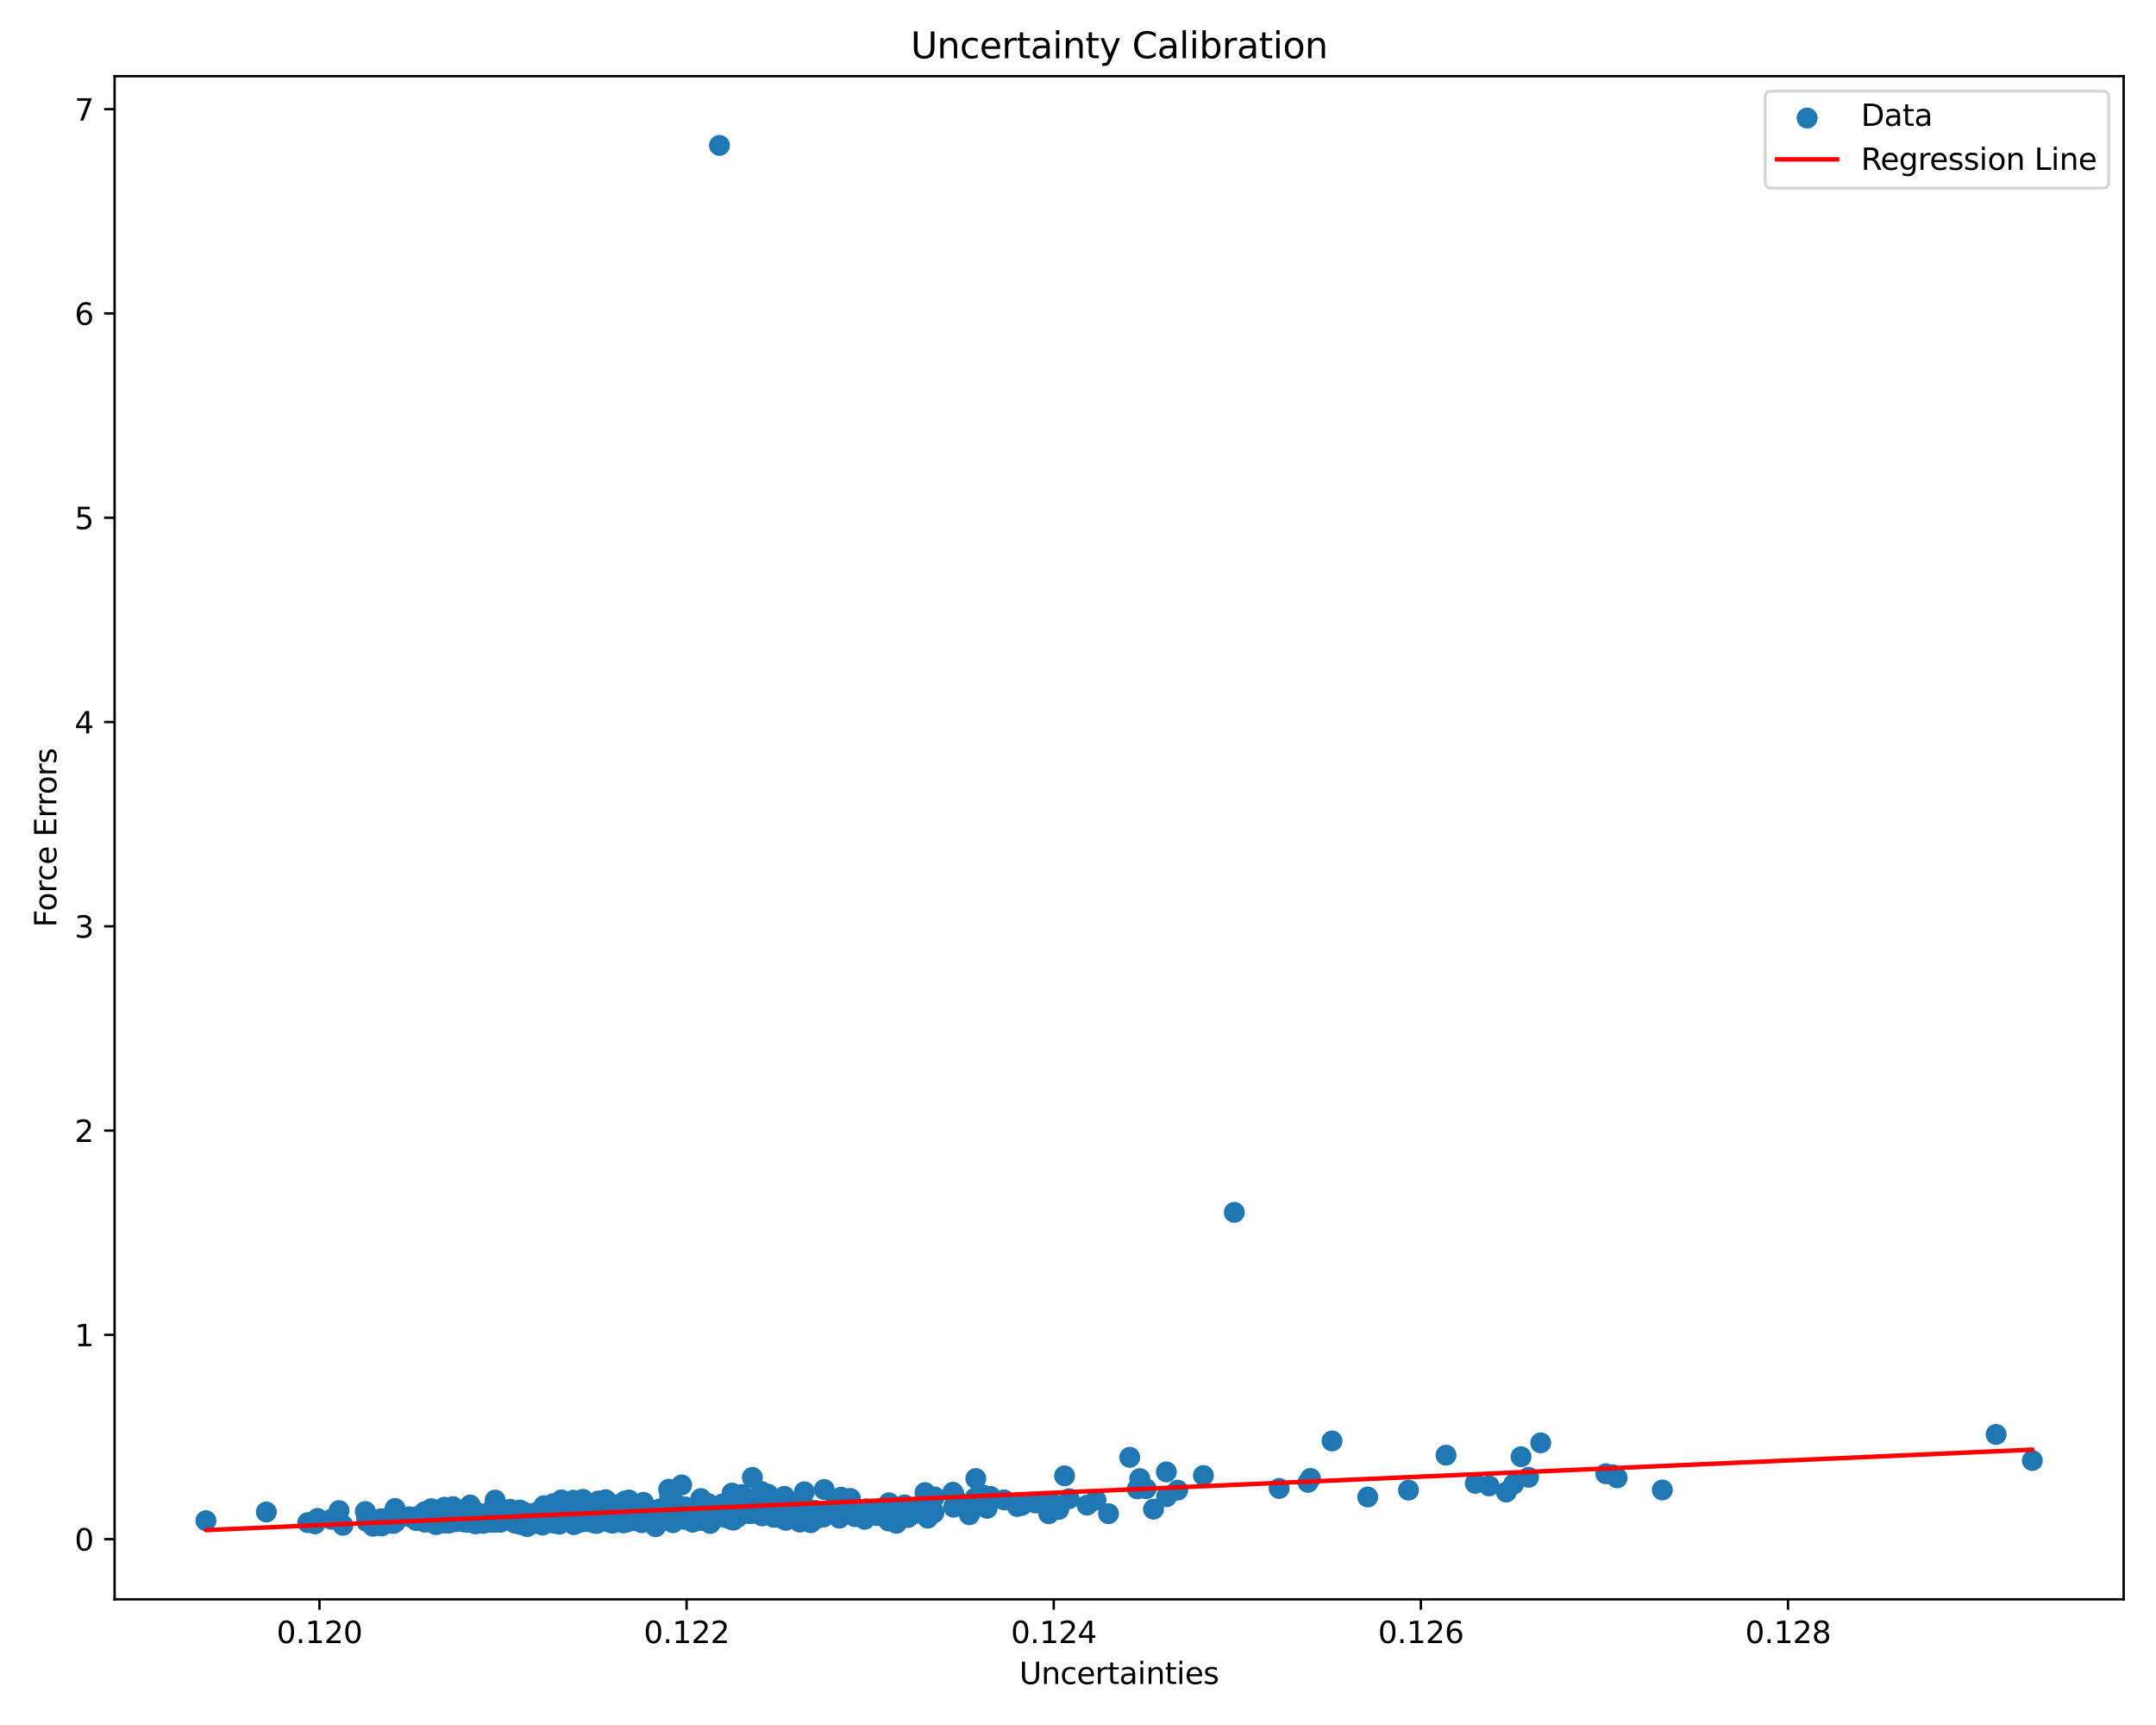 <?xml version="1.0" encoding="utf-8" standalone="no"?>
<!DOCTYPE svg PUBLIC "-//W3C//DTD SVG 1.1//EN"
  "http://www.w3.org/Graphics/SVG/1.1/DTD/svg11.dtd">
<svg xmlns:xlink="http://www.w3.org/1999/xlink" width="720pt" height="576pt" viewBox="0 0 720 576" xmlns="http://www.w3.org/2000/svg" version="1.1">
 <defs>
  <style type="text/css">*{stroke-linejoin: round; stroke-linecap: butt}</style>
 </defs>
 <g id="figure_1">
  <g id="patch_1">
   <path d="M 0 576 
L 720 576 
L 720 0 
L 0 0 
z
" style="fill: #ffffff"/>
  </g>
  <g id="axes_1">
   <g id="patch_2">
    <path d="M 38.27 534.04 
L 709.2 534.04 
L 709.2 25.44 
L 38.27 25.44 
z
" style="fill: #ffffff"/>
   </g>
   <g id="PathCollection_1">
    <defs>
     <path id="m4ffd5115c1" d="M 0 3 
C 0.796 3 1.559 2.684 2.121 2.121 
C 2.684 1.559 3 0.796 3 0 
C 3 -0.796 2.684 -1.559 2.121 -2.121 
C 1.559 -2.684 0.796 -3 0 -3 
C -0.796 -3 -1.559 -2.684 -2.121 -2.121 
C -2.684 -1.559 -3 -0.796 -3 0 
C -3 0.796 -2.684 1.559 -2.121 2.121 
C -1.559 2.684 -0.796 3 0 3 
z
" style="stroke: #1f77b4"/>
    </defs>
    <g clip-path="url(#p993038eb15)">
     <use xlink:href="#m4ffd5115c1" x="177.631" y="506.157" style="fill: #1f77b4; stroke: #1f77b4"/>
     <use xlink:href="#m4ffd5115c1" x="163.345" y="506.985" style="fill: #1f77b4; stroke: #1f77b4"/>
     <use xlink:href="#m4ffd5115c1" x="220.599" y="506.048" style="fill: #1f77b4; stroke: #1f77b4"/>
     <use xlink:href="#m4ffd5115c1" x="157.906" y="505.304" style="fill: #1f77b4; stroke: #1f77b4"/>
     <use xlink:href="#m4ffd5115c1" x="166.272" y="507.035" style="fill: #1f77b4; stroke: #1f77b4"/>
     <use xlink:href="#m4ffd5115c1" x="186.105" y="508.754" style="fill: #1f77b4; stroke: #1f77b4"/>
     <use xlink:href="#m4ffd5115c1" x="236.451" y="502.035" style="fill: #1f77b4; stroke: #1f77b4"/>
     <use xlink:href="#m4ffd5115c1" x="189.179" y="507.855" style="fill: #1f77b4; stroke: #1f77b4"/>
     <use xlink:href="#m4ffd5115c1" x="230.283" y="504.275" style="fill: #1f77b4; stroke: #1f77b4"/>
     <use xlink:href="#m4ffd5115c1" x="265.791" y="501.995" style="fill: #1f77b4; stroke: #1f77b4"/>
     <use xlink:href="#m4ffd5115c1" x="353.086" y="503.16" style="fill: #1f77b4; stroke: #1f77b4"/>
     <use xlink:href="#m4ffd5115c1" x="172.511" y="505.581" style="fill: #1f77b4; stroke: #1f77b4"/>
     <use xlink:href="#m4ffd5115c1" x="132.052" y="508.251" style="fill: #1f77b4; stroke: #1f77b4"/>
     <use xlink:href="#m4ffd5115c1" x="176.604" y="507.012" style="fill: #1f77b4; stroke: #1f77b4"/>
     <use xlink:href="#m4ffd5115c1" x="254.244" y="498.015" style="fill: #1f77b4; stroke: #1f77b4"/>
     <use xlink:href="#m4ffd5115c1" x="161.224" y="506.288" style="fill: #1f77b4; stroke: #1f77b4"/>
     <use xlink:href="#m4ffd5115c1" x="268.652" y="502.822" style="fill: #1f77b4; stroke: #1f77b4"/>
     <use xlink:href="#m4ffd5115c1" x="171.478" y="506.986" style="fill: #1f77b4; stroke: #1f77b4"/>
     <use xlink:href="#m4ffd5115c1" x="299.378" y="508.648" style="fill: #1f77b4; stroke: #1f77b4"/>
     <use xlink:href="#m4ffd5115c1" x="278.757" y="502.761" style="fill: #1f77b4; stroke: #1f77b4"/>
     <use xlink:href="#m4ffd5115c1" x="157.35" y="508.089" style="fill: #1f77b4; stroke: #1f77b4"/>
     <use xlink:href="#m4ffd5115c1" x="173.336" y="507.861" style="fill: #1f77b4; stroke: #1f77b4"/>
     <use xlink:href="#m4ffd5115c1" x="280.306" y="506.939" style="fill: #1f77b4; stroke: #1f77b4"/>
     <use xlink:href="#m4ffd5115c1" x="207.956" y="506.647" style="fill: #1f77b4; stroke: #1f77b4"/>
     <use xlink:href="#m4ffd5115c1" x="262.723" y="507.274" style="fill: #1f77b4; stroke: #1f77b4"/>
     <use xlink:href="#m4ffd5115c1" x="230.375" y="504.4" style="fill: #1f77b4; stroke: #1f77b4"/>
     <use xlink:href="#m4ffd5115c1" x="209.267" y="508.249" style="fill: #1f77b4; stroke: #1f77b4"/>
     <use xlink:href="#m4ffd5115c1" x="174.676" y="505.579" style="fill: #1f77b4; stroke: #1f77b4"/>
     <use xlink:href="#m4ffd5115c1" x="191.884" y="505.579" style="fill: #1f77b4; stroke: #1f77b4"/>
     <use xlink:href="#m4ffd5115c1" x="144.259" y="508.361" style="fill: #1f77b4; stroke: #1f77b4"/>
     <use xlink:href="#m4ffd5115c1" x="183.229" y="507.552" style="fill: #1f77b4; stroke: #1f77b4"/>
     <use xlink:href="#m4ffd5115c1" x="215.017" y="503.246" style="fill: #1f77b4; stroke: #1f77b4"/>
     <use xlink:href="#m4ffd5115c1" x="168.134" y="507.473" style="fill: #1f77b4; stroke: #1f77b4"/>
     <use xlink:href="#m4ffd5115c1" x="205.626" y="506.2" style="fill: #1f77b4; stroke: #1f77b4"/>
     <use xlink:href="#m4ffd5115c1" x="163.271" y="506.451" style="fill: #1f77b4; stroke: #1f77b4"/>
     <use xlink:href="#m4ffd5115c1" x="167.535" y="508.045" style="fill: #1f77b4; stroke: #1f77b4"/>
     <use xlink:href="#m4ffd5115c1" x="272.756" y="507.055" style="fill: #1f77b4; stroke: #1f77b4"/>
     <use xlink:href="#m4ffd5115c1" x="216.666" y="506.491" style="fill: #1f77b4; stroke: #1f77b4"/>
     <use xlink:href="#m4ffd5115c1" x="350.216" y="505.464" style="fill: #1f77b4; stroke: #1f77b4"/>
     <use xlink:href="#m4ffd5115c1" x="174.885" y="506.372" style="fill: #1f77b4; stroke: #1f77b4"/>
     <use xlink:href="#m4ffd5115c1" x="325.67" y="500.125" style="fill: #1f77b4; stroke: #1f77b4"/>
     <use xlink:href="#m4ffd5115c1" x="197.225" y="505.586" style="fill: #1f77b4; stroke: #1f77b4"/>
     <use xlink:href="#m4ffd5115c1" x="370.193" y="505.435" style="fill: #1f77b4; stroke: #1f77b4"/>
     <use xlink:href="#m4ffd5115c1" x="141.865" y="505.586" style="fill: #1f77b4; stroke: #1f77b4"/>
     <use xlink:href="#m4ffd5115c1" x="259.416" y="501.197" style="fill: #1f77b4; stroke: #1f77b4"/>
     <use xlink:href="#m4ffd5115c1" x="181.514" y="506.814" style="fill: #1f77b4; stroke: #1f77b4"/>
     <use xlink:href="#m4ffd5115c1" x="254.167" y="505.563" style="fill: #1f77b4; stroke: #1f77b4"/>
     <use xlink:href="#m4ffd5115c1" x="204.789" y="507.971" style="fill: #1f77b4; stroke: #1f77b4"/>
     <use xlink:href="#m4ffd5115c1" x="287.767" y="504.712" style="fill: #1f77b4; stroke: #1f77b4"/>
     <use xlink:href="#m4ffd5115c1" x="199.836" y="501.192" style="fill: #1f77b4; stroke: #1f77b4"/>
     <use xlink:href="#m4ffd5115c1" x="166.282" y="507.632" style="fill: #1f77b4; stroke: #1f77b4"/>
     <use xlink:href="#m4ffd5115c1" x="131.383" y="508.717" style="fill: #1f77b4; stroke: #1f77b4"/>
     <use xlink:href="#m4ffd5115c1" x="158.714" y="504.755" style="fill: #1f77b4; stroke: #1f77b4"/>
     <use xlink:href="#m4ffd5115c1" x="189.239" y="503.453" style="fill: #1f77b4; stroke: #1f77b4"/>
     <use xlink:href="#m4ffd5115c1" x="208.452" y="503.537" style="fill: #1f77b4; stroke: #1f77b4"/>
     <use xlink:href="#m4ffd5115c1" x="102.756" y="508.429" style="fill: #1f77b4; stroke: #1f77b4"/>
     <use xlink:href="#m4ffd5115c1" x="267.625" y="501.616" style="fill: #1f77b4; stroke: #1f77b4"/>
     <use xlink:href="#m4ffd5115c1" x="209.345" y="507.759" style="fill: #1f77b4; stroke: #1f77b4"/>
     <use xlink:href="#m4ffd5115c1" x="437.621" y="493.669" style="fill: #1f77b4; stroke: #1f77b4"/>
     <use xlink:href="#m4ffd5115c1" x="267.159" y="507.712" style="fill: #1f77b4; stroke: #1f77b4"/>
     <use xlink:href="#m4ffd5115c1" x="220.891" y="506.576" style="fill: #1f77b4; stroke: #1f77b4"/>
     <use xlink:href="#m4ffd5115c1" x="262.468" y="507.663" style="fill: #1f77b4; stroke: #1f77b4"/>
     <use xlink:href="#m4ffd5115c1" x="244.265" y="506.159" style="fill: #1f77b4; stroke: #1f77b4"/>
     <use xlink:href="#m4ffd5115c1" x="385.219" y="503.918" style="fill: #1f77b4; stroke: #1f77b4"/>
     <use xlink:href="#m4ffd5115c1" x="254.808" y="505.832" style="fill: #1f77b4; stroke: #1f77b4"/>
     <use xlink:href="#m4ffd5115c1" x="181.657" y="502.778" style="fill: #1f77b4; stroke: #1f77b4"/>
     <use xlink:href="#m4ffd5115c1" x="172.516" y="508.233" style="fill: #1f77b4; stroke: #1f77b4"/>
     <use xlink:href="#m4ffd5115c1" x="181.841" y="507.023" style="fill: #1f77b4; stroke: #1f77b4"/>
     <use xlink:href="#m4ffd5115c1" x="285.515" y="506.443" style="fill: #1f77b4; stroke: #1f77b4"/>
     <use xlink:href="#m4ffd5115c1" x="223.3" y="497.282" style="fill: #1f77b4; stroke: #1f77b4"/>
     <use xlink:href="#m4ffd5115c1" x="143.452" y="508.042" style="fill: #1f77b4; stroke: #1f77b4"/>
     <use xlink:href="#m4ffd5115c1" x="242.294" y="505.873" style="fill: #1f77b4; stroke: #1f77b4"/>
     <use xlink:href="#m4ffd5115c1" x="150.049" y="508.528" style="fill: #1f77b4; stroke: #1f77b4"/>
     <use xlink:href="#m4ffd5115c1" x="173.351" y="505.474" style="fill: #1f77b4; stroke: #1f77b4"/>
     <use xlink:href="#m4ffd5115c1" x="207.437" y="506.994" style="fill: #1f77b4; stroke: #1f77b4"/>
     <use xlink:href="#m4ffd5115c1" x="380.642" y="493.726" style="fill: #1f77b4; stroke: #1f77b4"/>
     <use xlink:href="#m4ffd5115c1" x="233.089" y="505.734" style="fill: #1f77b4; stroke: #1f77b4"/>
     <use xlink:href="#m4ffd5115c1" x="142.271" y="507.843" style="fill: #1f77b4; stroke: #1f77b4"/>
     <use xlink:href="#m4ffd5115c1" x="144.073" y="503.769" style="fill: #1f77b4; stroke: #1f77b4"/>
     <use xlink:href="#m4ffd5115c1" x="175.475" y="507.253" style="fill: #1f77b4; stroke: #1f77b4"/>
     <use xlink:href="#m4ffd5115c1" x="196.999" y="504.325" style="fill: #1f77b4; stroke: #1f77b4"/>
     <use xlink:href="#m4ffd5115c1" x="194.697" y="505.745" style="fill: #1f77b4; stroke: #1f77b4"/>
     <use xlink:href="#m4ffd5115c1" x="196.358" y="507.655" style="fill: #1f77b4; stroke: #1f77b4"/>
     <use xlink:href="#m4ffd5115c1" x="188.135" y="506.851" style="fill: #1f77b4; stroke: #1f77b4"/>
     <use xlink:href="#m4ffd5115c1" x="217.552" y="505.404" style="fill: #1f77b4; stroke: #1f77b4"/>
     <use xlink:href="#m4ffd5115c1" x="211.903" y="502.655" style="fill: #1f77b4; stroke: #1f77b4"/>
     <use xlink:href="#m4ffd5115c1" x="105.205" y="508.84" style="fill: #1f77b4; stroke: #1f77b4"/>
     <use xlink:href="#m4ffd5115c1" x="158.215" y="507.707" style="fill: #1f77b4; stroke: #1f77b4"/>
     <use xlink:href="#m4ffd5115c1" x="189.522" y="502.223" style="fill: #1f77b4; stroke: #1f77b4"/>
     <use xlink:href="#m4ffd5115c1" x="170.34" y="503.962" style="fill: #1f77b4; stroke: #1f77b4"/>
     <use xlink:href="#m4ffd5115c1" x="470.371" y="497.569" style="fill: #1f77b4; stroke: #1f77b4"/>
     <use xlink:href="#m4ffd5115c1" x="149.599" y="504.61" style="fill: #1f77b4; stroke: #1f77b4"/>
     <use xlink:href="#m4ffd5115c1" x="170.187" y="505.611" style="fill: #1f77b4; stroke: #1f77b4"/>
     <use xlink:href="#m4ffd5115c1" x="168.217" y="506.227" style="fill: #1f77b4; stroke: #1f77b4"/>
     <use xlink:href="#m4ffd5115c1" x="216.462" y="506.478" style="fill: #1f77b4; stroke: #1f77b4"/>
     <use xlink:href="#m4ffd5115c1" x="197.31" y="508.189" style="fill: #1f77b4; stroke: #1f77b4"/>
     <use xlink:href="#m4ffd5115c1" x="244.455" y="507.427" style="fill: #1f77b4; stroke: #1f77b4"/>
     <use xlink:href="#m4ffd5115c1" x="289.26" y="503.834" style="fill: #1f77b4; stroke: #1f77b4"/>
     <use xlink:href="#m4ffd5115c1" x="200.268" y="506.183" style="fill: #1f77b4; stroke: #1f77b4"/>
     <use xlink:href="#m4ffd5115c1" x="225.037" y="507.801" style="fill: #1f77b4; stroke: #1f77b4"/>
     <use xlink:href="#m4ffd5115c1" x="285.368" y="505.789" style="fill: #1f77b4; stroke: #1f77b4"/>
     <use xlink:href="#m4ffd5115c1" x="339.722" y="503.031" style="fill: #1f77b4; stroke: #1f77b4"/>
     <use xlink:href="#m4ffd5115c1" x="230.62" y="507.432" style="fill: #1f77b4; stroke: #1f77b4"/>
     <use xlink:href="#m4ffd5115c1" x="331.261" y="500.252" style="fill: #1f77b4; stroke: #1f77b4"/>
     <use xlink:href="#m4ffd5115c1" x="209.195" y="505.208" style="fill: #1f77b4; stroke: #1f77b4"/>
     <use xlink:href="#m4ffd5115c1" x="204.058" y="503.605" style="fill: #1f77b4; stroke: #1f77b4"/>
     <use xlink:href="#m4ffd5115c1" x="184.98" y="506.05" style="fill: #1f77b4; stroke: #1f77b4"/>
     <use xlink:href="#m4ffd5115c1" x="170.926" y="507.401" style="fill: #1f77b4; stroke: #1f77b4"/>
     <use xlink:href="#m4ffd5115c1" x="304.646" y="504.64" style="fill: #1f77b4; stroke: #1f77b4"/>
     <use xlink:href="#m4ffd5115c1" x="168.956" y="506.584" style="fill: #1f77b4; stroke: #1f77b4"/>
     <use xlink:href="#m4ffd5115c1" x="270.373" y="505.542" style="fill: #1f77b4; stroke: #1f77b4"/>
     <use xlink:href="#m4ffd5115c1" x="351.07" y="501.796" style="fill: #1f77b4; stroke: #1f77b4"/>
     <use xlink:href="#m4ffd5115c1" x="166.038" y="506.671" style="fill: #1f77b4; stroke: #1f77b4"/>
     <use xlink:href="#m4ffd5115c1" x="233.737" y="504.014" style="fill: #1f77b4; stroke: #1f77b4"/>
     <use xlink:href="#m4ffd5115c1" x="174.649" y="506.945" style="fill: #1f77b4; stroke: #1f77b4"/>
     <use xlink:href="#m4ffd5115c1" x="279.838" y="500.538" style="fill: #1f77b4; stroke: #1f77b4"/>
     <use xlink:href="#m4ffd5115c1" x="208.146" y="507.044" style="fill: #1f77b4; stroke: #1f77b4"/>
     <use xlink:href="#m4ffd5115c1" x="184.668" y="506.428" style="fill: #1f77b4; stroke: #1f77b4"/>
     <use xlink:href="#m4ffd5115c1" x="211.466" y="502.913" style="fill: #1f77b4; stroke: #1f77b4"/>
     <use xlink:href="#m4ffd5115c1" x="164.139" y="508.319" style="fill: #1f77b4; stroke: #1f77b4"/>
     <use xlink:href="#m4ffd5115c1" x="148.372" y="503.282" style="fill: #1f77b4; stroke: #1f77b4"/>
     <use xlink:href="#m4ffd5115c1" x="195.224" y="508.12" style="fill: #1f77b4; stroke: #1f77b4"/>
     <use xlink:href="#m4ffd5115c1" x="232.089" y="506.424" style="fill: #1f77b4; stroke: #1f77b4"/>
     <use xlink:href="#m4ffd5115c1" x="186.825" y="508.909" style="fill: #1f77b4; stroke: #1f77b4"/>
     <use xlink:href="#m4ffd5115c1" x="328.238" y="499.2" style="fill: #1f77b4; stroke: #1f77b4"/>
     <use xlink:href="#m4ffd5115c1" x="283.978" y="500.359" style="fill: #1f77b4; stroke: #1f77b4"/>
     <use xlink:href="#m4ffd5115c1" x="150.992" y="507.356" style="fill: #1f77b4; stroke: #1f77b4"/>
     <use xlink:href="#m4ffd5115c1" x="216.867" y="506.078" style="fill: #1f77b4; stroke: #1f77b4"/>
     <use xlink:href="#m4ffd5115c1" x="218.936" y="509.788" style="fill: #1f77b4; stroke: #1f77b4"/>
     <use xlink:href="#m4ffd5115c1" x="179.199" y="505.744" style="fill: #1f77b4; stroke: #1f77b4"/>
     <use xlink:href="#m4ffd5115c1" x="226.4" y="502.641" style="fill: #1f77b4; stroke: #1f77b4"/>
     <use xlink:href="#m4ffd5115c1" x="180.253" y="508.047" style="fill: #1f77b4; stroke: #1f77b4"/>
     <use xlink:href="#m4ffd5115c1" x="250.558" y="500.452" style="fill: #1f77b4; stroke: #1f77b4"/>
     <use xlink:href="#m4ffd5115c1" x="169.096" y="506.532" style="fill: #1f77b4; stroke: #1f77b4"/>
     <use xlink:href="#m4ffd5115c1" x="205.395" y="502.477" style="fill: #1f77b4; stroke: #1f77b4"/>
     <use xlink:href="#m4ffd5115c1" x="207.167" y="505.529" style="fill: #1f77b4; stroke: #1f77b4"/>
     <use xlink:href="#m4ffd5115c1" x="203.561" y="506.437" style="fill: #1f77b4; stroke: #1f77b4"/>
     <use xlink:href="#m4ffd5115c1" x="169.683" y="506.873" style="fill: #1f77b4; stroke: #1f77b4"/>
     <use xlink:href="#m4ffd5115c1" x="199.45" y="505.846" style="fill: #1f77b4; stroke: #1f77b4"/>
     <use xlink:href="#m4ffd5115c1" x="194.755" y="500.929" style="fill: #1f77b4; stroke: #1f77b4"/>
     <use xlink:href="#m4ffd5115c1" x="213.916" y="506.251" style="fill: #1f77b4; stroke: #1f77b4"/>
     <use xlink:href="#m4ffd5115c1" x="176.011" y="509.741" style="fill: #1f77b4; stroke: #1f77b4"/>
     <use xlink:href="#m4ffd5115c1" x="178.501" y="506.477" style="fill: #1f77b4; stroke: #1f77b4"/>
     <use xlink:href="#m4ffd5115c1" x="252.861" y="504.118" style="fill: #1f77b4; stroke: #1f77b4"/>
     <use xlink:href="#m4ffd5115c1" x="203.713" y="504.95" style="fill: #1f77b4; stroke: #1f77b4"/>
     <use xlink:href="#m4ffd5115c1" x="208.602" y="505.477" style="fill: #1f77b4; stroke: #1f77b4"/>
     <use xlink:href="#m4ffd5115c1" x="181.081" y="507.183" style="fill: #1f77b4; stroke: #1f77b4"/>
     <use xlink:href="#m4ffd5115c1" x="215.305" y="504.785" style="fill: #1f77b4; stroke: #1f77b4"/>
     <use xlink:href="#m4ffd5115c1" x="152.133" y="505.973" style="fill: #1f77b4; stroke: #1f77b4"/>
     <use xlink:href="#m4ffd5115c1" x="248.357" y="504.753" style="fill: #1f77b4; stroke: #1f77b4"/>
     <use xlink:href="#m4ffd5115c1" x="244.704" y="504.413" style="fill: #1f77b4; stroke: #1f77b4"/>
     <use xlink:href="#m4ffd5115c1" x="187.843" y="507.539" style="fill: #1f77b4; stroke: #1f77b4"/>
     <use xlink:href="#m4ffd5115c1" x="146.568" y="505.165" style="fill: #1f77b4; stroke: #1f77b4"/>
     <use xlink:href="#m4ffd5115c1" x="345.769" y="501.866" style="fill: #1f77b4; stroke: #1f77b4"/>
     <use xlink:href="#m4ffd5115c1" x="389.512" y="491.484" style="fill: #1f77b4; stroke: #1f77b4"/>
     <use xlink:href="#m4ffd5115c1" x="223.179" y="503.339" style="fill: #1f77b4; stroke: #1f77b4"/>
     <use xlink:href="#m4ffd5115c1" x="284.874" y="505.855" style="fill: #1f77b4; stroke: #1f77b4"/>
     <use xlink:href="#m4ffd5115c1" x="106.054" y="507.013" style="fill: #1f77b4; stroke: #1f77b4"/>
     <use xlink:href="#m4ffd5115c1" x="122.438" y="506.561" style="fill: #1f77b4; stroke: #1f77b4"/>
     <use xlink:href="#m4ffd5115c1" x="140.458" y="506.006" style="fill: #1f77b4; stroke: #1f77b4"/>
     <use xlink:href="#m4ffd5115c1" x="235.07" y="505.283" style="fill: #1f77b4; stroke: #1f77b4"/>
     <use xlink:href="#m4ffd5115c1" x="154.826" y="505.669" style="fill: #1f77b4; stroke: #1f77b4"/>
     <use xlink:href="#m4ffd5115c1" x="292.882" y="506.078" style="fill: #1f77b4; stroke: #1f77b4"/>
     <use xlink:href="#m4ffd5115c1" x="234.454" y="505.591" style="fill: #1f77b4; stroke: #1f77b4"/>
     <use xlink:href="#m4ffd5115c1" x="666.604" y="478.978" style="fill: #1f77b4; stroke: #1f77b4"/>
     <use xlink:href="#m4ffd5115c1" x="194.925" y="502.53" style="fill: #1f77b4; stroke: #1f77b4"/>
     <use xlink:href="#m4ffd5115c1" x="212.324" y="505.756" style="fill: #1f77b4; stroke: #1f77b4"/>
     <use xlink:href="#m4ffd5115c1" x="206.972" y="504.696" style="fill: #1f77b4; stroke: #1f77b4"/>
     <use xlink:href="#m4ffd5115c1" x="163.867" y="507.126" style="fill: #1f77b4; stroke: #1f77b4"/>
     <use xlink:href="#m4ffd5115c1" x="241.235" y="502.199" style="fill: #1f77b4; stroke: #1f77b4"/>
     <use xlink:href="#m4ffd5115c1" x="231.267" y="508.278" style="fill: #1f77b4; stroke: #1f77b4"/>
     <use xlink:href="#m4ffd5115c1" x="200.033" y="507.32" style="fill: #1f77b4; stroke: #1f77b4"/>
     <use xlink:href="#m4ffd5115c1" x="150.307" y="507.719" style="fill: #1f77b4; stroke: #1f77b4"/>
     <use xlink:href="#m4ffd5115c1" x="210.98" y="502.699" style="fill: #1f77b4; stroke: #1f77b4"/>
     <use xlink:href="#m4ffd5115c1" x="209.737" y="506.711" style="fill: #1f77b4; stroke: #1f77b4"/>
     <use xlink:href="#m4ffd5115c1" x="235.896" y="504.83" style="fill: #1f77b4; stroke: #1f77b4"/>
     <use xlink:href="#m4ffd5115c1" x="136.64" y="506.47" style="fill: #1f77b4; stroke: #1f77b4"/>
     <use xlink:href="#m4ffd5115c1" x="179.841" y="507.186" style="fill: #1f77b4; stroke: #1f77b4"/>
     <use xlink:href="#m4ffd5115c1" x="187.422" y="507.368" style="fill: #1f77b4; stroke: #1f77b4"/>
     <use xlink:href="#m4ffd5115c1" x="270.618" y="505.554" style="fill: #1f77b4; stroke: #1f77b4"/>
     <use xlink:href="#m4ffd5115c1" x="225.095" y="505.129" style="fill: #1f77b4; stroke: #1f77b4"/>
     <use xlink:href="#m4ffd5115c1" x="206.212" y="507.389" style="fill: #1f77b4; stroke: #1f77b4"/>
     <use xlink:href="#m4ffd5115c1" x="191.754" y="508.679" style="fill: #1f77b4; stroke: #1f77b4"/>
     <use xlink:href="#m4ffd5115c1" x="254.157" y="503.124" style="fill: #1f77b4; stroke: #1f77b4"/>
     <use xlink:href="#m4ffd5115c1" x="318.453" y="503.27" style="fill: #1f77b4; stroke: #1f77b4"/>
     <use xlink:href="#m4ffd5115c1" x="240.159" y="505.758" style="fill: #1f77b4; stroke: #1f77b4"/>
     <use xlink:href="#m4ffd5115c1" x="555.134" y="497.517" style="fill: #1f77b4; stroke: #1f77b4"/>
     <use xlink:href="#m4ffd5115c1" x="238.801" y="505.175" style="fill: #1f77b4; stroke: #1f77b4"/>
     <use xlink:href="#m4ffd5115c1" x="325.008" y="503.087" style="fill: #1f77b4; stroke: #1f77b4"/>
     <use xlink:href="#m4ffd5115c1" x="319.525" y="501.003" style="fill: #1f77b4; stroke: #1f77b4"/>
     <use xlink:href="#m4ffd5115c1" x="249.869" y="504.673" style="fill: #1f77b4; stroke: #1f77b4"/>
     <use xlink:href="#m4ffd5115c1" x="234.044" y="500.387" style="fill: #1f77b4; stroke: #1f77b4"/>
     <use xlink:href="#m4ffd5115c1" x="148.091" y="507.353" style="fill: #1f77b4; stroke: #1f77b4"/>
     <use xlink:href="#m4ffd5115c1" x="213.728" y="506.708" style="fill: #1f77b4; stroke: #1f77b4"/>
     <use xlink:href="#m4ffd5115c1" x="482.902" y="485.899" style="fill: #1f77b4; stroke: #1f77b4"/>
     <use xlink:href="#m4ffd5115c1" x="210.695" y="507.068" style="fill: #1f77b4; stroke: #1f77b4"/>
     <use xlink:href="#m4ffd5115c1" x="244.739" y="505.545" style="fill: #1f77b4; stroke: #1f77b4"/>
     <use xlink:href="#m4ffd5115c1" x="124.833" y="508.166" style="fill: #1f77b4; stroke: #1f77b4"/>
     <use xlink:href="#m4ffd5115c1" x="184.065" y="506.789" style="fill: #1f77b4; stroke: #1f77b4"/>
     <use xlink:href="#m4ffd5115c1" x="181.938" y="506.457" style="fill: #1f77b4; stroke: #1f77b4"/>
     <use xlink:href="#m4ffd5115c1" x="219.287" y="506.112" style="fill: #1f77b4; stroke: #1f77b4"/>
     <use xlink:href="#m4ffd5115c1" x="201.268" y="505.684" style="fill: #1f77b4; stroke: #1f77b4"/>
     <use xlink:href="#m4ffd5115c1" x="308.754" y="503.185" style="fill: #1f77b4; stroke: #1f77b4"/>
     <use xlink:href="#m4ffd5115c1" x="341.244" y="502.664" style="fill: #1f77b4; stroke: #1f77b4"/>
     <use xlink:href="#m4ffd5115c1" x="148.635" y="506.69" style="fill: #1f77b4; stroke: #1f77b4"/>
     <use xlink:href="#m4ffd5115c1" x="220.915" y="507.094" style="fill: #1f77b4; stroke: #1f77b4"/>
     <use xlink:href="#m4ffd5115c1" x="302.059" y="502.62" style="fill: #1f77b4; stroke: #1f77b4"/>
     <use xlink:href="#m4ffd5115c1" x="127.437" y="509.536" style="fill: #1f77b4; stroke: #1f77b4"/>
     <use xlink:href="#m4ffd5115c1" x="182.215" y="505.663" style="fill: #1f77b4; stroke: #1f77b4"/>
     <use xlink:href="#m4ffd5115c1" x="188.649" y="507.173" style="fill: #1f77b4; stroke: #1f77b4"/>
     <use xlink:href="#m4ffd5115c1" x="149.546" y="506.067" style="fill: #1f77b4; stroke: #1f77b4"/>
     <use xlink:href="#m4ffd5115c1" x="151.254" y="503.09" style="fill: #1f77b4; stroke: #1f77b4"/>
     <use xlink:href="#m4ffd5115c1" x="232.121" y="505.585" style="fill: #1f77b4; stroke: #1f77b4"/>
     <use xlink:href="#m4ffd5115c1" x="393.29" y="497.575" style="fill: #1f77b4; stroke: #1f77b4"/>
     <use xlink:href="#m4ffd5115c1" x="191.583" y="509.09" style="fill: #1f77b4; stroke: #1f77b4"/>
     <use xlink:href="#m4ffd5115c1" x="246.35" y="506.601" style="fill: #1f77b4; stroke: #1f77b4"/>
     <use xlink:href="#m4ffd5115c1" x="225.39" y="504.718" style="fill: #1f77b4; stroke: #1f77b4"/>
     <use xlink:href="#m4ffd5115c1" x="173.523" y="508.603" style="fill: #1f77b4; stroke: #1f77b4"/>
     <use xlink:href="#m4ffd5115c1" x="225.321" y="506.674" style="fill: #1f77b4; stroke: #1f77b4"/>
     <use xlink:href="#m4ffd5115c1" x="202.478" y="507.252" style="fill: #1f77b4; stroke: #1f77b4"/>
     <use xlink:href="#m4ffd5115c1" x="213.202" y="502.906" style="fill: #1f77b4; stroke: #1f77b4"/>
     <use xlink:href="#m4ffd5115c1" x="141.51" y="507.032" style="fill: #1f77b4; stroke: #1f77b4"/>
     <use xlink:href="#m4ffd5115c1" x="214.542" y="506.234" style="fill: #1f77b4; stroke: #1f77b4"/>
     <use xlink:href="#m4ffd5115c1" x="224.856" y="508.177" style="fill: #1f77b4; stroke: #1f77b4"/>
     <use xlink:href="#m4ffd5115c1" x="164.153" y="506.479" style="fill: #1f77b4; stroke: #1f77b4"/>
     <use xlink:href="#m4ffd5115c1" x="188.965" y="503.787" style="fill: #1f77b4; stroke: #1f77b4"/>
     <use xlink:href="#m4ffd5115c1" x="204.006" y="507.564" style="fill: #1f77b4; stroke: #1f77b4"/>
     <use xlink:href="#m4ffd5115c1" x="238.247" y="506.992" style="fill: #1f77b4; stroke: #1f77b4"/>
     <use xlink:href="#m4ffd5115c1" x="182.76" y="507.401" style="fill: #1f77b4; stroke: #1f77b4"/>
     <use xlink:href="#m4ffd5115c1" x="363.038" y="502.593" style="fill: #1f77b4; stroke: #1f77b4"/>
     <use xlink:href="#m4ffd5115c1" x="178.208" y="507.207" style="fill: #1f77b4; stroke: #1f77b4"/>
     <use xlink:href="#m4ffd5115c1" x="262.449" y="506.304" style="fill: #1f77b4; stroke: #1f77b4"/>
     <use xlink:href="#m4ffd5115c1" x="256.512" y="498.937" style="fill: #1f77b4; stroke: #1f77b4"/>
     <use xlink:href="#m4ffd5115c1" x="257.645" y="504.368" style="fill: #1f77b4; stroke: #1f77b4"/>
     <use xlink:href="#m4ffd5115c1" x="171.982" y="508.63" style="fill: #1f77b4; stroke: #1f77b4"/>
     <use xlink:href="#m4ffd5115c1" x="240.341" y="505.201" style="fill: #1f77b4; stroke: #1f77b4"/>
     <use xlink:href="#m4ffd5115c1" x="173.375" y="508.88" style="fill: #1f77b4; stroke: #1f77b4"/>
     <use xlink:href="#m4ffd5115c1" x="174.183" y="509.099" style="fill: #1f77b4; stroke: #1f77b4"/>
     <use xlink:href="#m4ffd5115c1" x="161.392" y="508.673" style="fill: #1f77b4; stroke: #1f77b4"/>
     <use xlink:href="#m4ffd5115c1" x="235.86" y="503.046" style="fill: #1f77b4; stroke: #1f77b4"/>
     <use xlink:href="#m4ffd5115c1" x="199.106" y="508.09" style="fill: #1f77b4; stroke: #1f77b4"/>
     <use xlink:href="#m4ffd5115c1" x="195.336" y="506.366" style="fill: #1f77b4; stroke: #1f77b4"/>
     <use xlink:href="#m4ffd5115c1" x="206.457" y="505.822" style="fill: #1f77b4; stroke: #1f77b4"/>
     <use xlink:href="#m4ffd5115c1" x="217.639" y="507.709" style="fill: #1f77b4; stroke: #1f77b4"/>
     <use xlink:href="#m4ffd5115c1" x="436.812" y="494.982" style="fill: #1f77b4; stroke: #1f77b4"/>
     <use xlink:href="#m4ffd5115c1" x="139.045" y="506.656" style="fill: #1f77b4; stroke: #1f77b4"/>
     <use xlink:href="#m4ffd5115c1" x="188.238" y="505.828" style="fill: #1f77b4; stroke: #1f77b4"/>
     <use xlink:href="#m4ffd5115c1" x="180.363" y="504.409" style="fill: #1f77b4; stroke: #1f77b4"/>
     <use xlink:href="#m4ffd5115c1" x="188.486" y="505.724" style="fill: #1f77b4; stroke: #1f77b4"/>
     <use xlink:href="#m4ffd5115c1" x="172.464" y="508.548" style="fill: #1f77b4; stroke: #1f77b4"/>
     <use xlink:href="#m4ffd5115c1" x="184.689" y="502.103" style="fill: #1f77b4; stroke: #1f77b4"/>
     <use xlink:href="#m4ffd5115c1" x="514.522" y="481.782" style="fill: #1f77b4; stroke: #1f77b4"/>
     <use xlink:href="#m4ffd5115c1" x="143.529" y="507.389" style="fill: #1f77b4; stroke: #1f77b4"/>
     <use xlink:href="#m4ffd5115c1" x="185.648" y="503.165" style="fill: #1f77b4; stroke: #1f77b4"/>
     <use xlink:href="#m4ffd5115c1" x="124.575" y="509.627" style="fill: #1f77b4; stroke: #1f77b4"/>
     <use xlink:href="#m4ffd5115c1" x="144.452" y="507.984" style="fill: #1f77b4; stroke: #1f77b4"/>
     <use xlink:href="#m4ffd5115c1" x="262.386" y="507.166" style="fill: #1f77b4; stroke: #1f77b4"/>
     <use xlink:href="#m4ffd5115c1" x="236.66" y="504.822" style="fill: #1f77b4; stroke: #1f77b4"/>
     <use xlink:href="#m4ffd5115c1" x="228.927" y="503.186" style="fill: #1f77b4; stroke: #1f77b4"/>
     <use xlink:href="#m4ffd5115c1" x="201.578" y="507.279" style="fill: #1f77b4; stroke: #1f77b4"/>
     <use xlink:href="#m4ffd5115c1" x="193.113" y="508.491" style="fill: #1f77b4; stroke: #1f77b4"/>
     <use xlink:href="#m4ffd5115c1" x="204.534" y="505.483" style="fill: #1f77b4; stroke: #1f77b4"/>
     <use xlink:href="#m4ffd5115c1" x="245.742" y="506.623" style="fill: #1f77b4; stroke: #1f77b4"/>
     <use xlink:href="#m4ffd5115c1" x="154.616" y="505.113" style="fill: #1f77b4; stroke: #1f77b4"/>
     <use xlink:href="#m4ffd5115c1" x="232.833" y="507.806" style="fill: #1f77b4; stroke: #1f77b4"/>
     <use xlink:href="#m4ffd5115c1" x="234.553" y="502.04" style="fill: #1f77b4; stroke: #1f77b4"/>
     <use xlink:href="#m4ffd5115c1" x="176.202" y="508.128" style="fill: #1f77b4; stroke: #1f77b4"/>
     <use xlink:href="#m4ffd5115c1" x="227.637" y="495.841" style="fill: #1f77b4; stroke: #1f77b4"/>
     <use xlink:href="#m4ffd5115c1" x="183.427" y="507.302" style="fill: #1f77b4; stroke: #1f77b4"/>
     <use xlink:href="#m4ffd5115c1" x="141.868" y="508.275" style="fill: #1f77b4; stroke: #1f77b4"/>
     <use xlink:href="#m4ffd5115c1" x="195.63" y="506.846" style="fill: #1f77b4; stroke: #1f77b4"/>
     <use xlink:href="#m4ffd5115c1" x="219.033" y="505.92" style="fill: #1f77b4; stroke: #1f77b4"/>
     <use xlink:href="#m4ffd5115c1" x="148.352" y="506.991" style="fill: #1f77b4; stroke: #1f77b4"/>
     <use xlink:href="#m4ffd5115c1" x="160.275" y="506.978" style="fill: #1f77b4; stroke: #1f77b4"/>
     <use xlink:href="#m4ffd5115c1" x="199.181" y="507.77" style="fill: #1f77b4; stroke: #1f77b4"/>
     <use xlink:href="#m4ffd5115c1" x="210.535" y="505.903" style="fill: #1f77b4; stroke: #1f77b4"/>
     <use xlink:href="#m4ffd5115c1" x="209.007" y="505.592" style="fill: #1f77b4; stroke: #1f77b4"/>
     <use xlink:href="#m4ffd5115c1" x="159.493" y="507.57" style="fill: #1f77b4; stroke: #1f77b4"/>
     <use xlink:href="#m4ffd5115c1" x="187.474" y="500.829" style="fill: #1f77b4; stroke: #1f77b4"/>
     <use xlink:href="#m4ffd5115c1" x="129.188" y="508.629" style="fill: #1f77b4; stroke: #1f77b4"/>
     <use xlink:href="#m4ffd5115c1" x="225.41" y="504.408" style="fill: #1f77b4; stroke: #1f77b4"/>
     <use xlink:href="#m4ffd5115c1" x="357.037" y="500.434" style="fill: #1f77b4; stroke: #1f77b4"/>
     <use xlink:href="#m4ffd5115c1" x="304.322" y="503.799" style="fill: #1f77b4; stroke: #1f77b4"/>
     <use xlink:href="#m4ffd5115c1" x="298.182" y="504.325" style="fill: #1f77b4; stroke: #1f77b4"/>
     <use xlink:href="#m4ffd5115c1" x="244.483" y="498.562" style="fill: #1f77b4; stroke: #1f77b4"/>
     <use xlink:href="#m4ffd5115c1" x="184.292" y="503.51" style="fill: #1f77b4; stroke: #1f77b4"/>
     <use xlink:href="#m4ffd5115c1" x="324.698" y="503.85" style="fill: #1f77b4; stroke: #1f77b4"/>
     <use xlink:href="#m4ffd5115c1" x="182.933" y="507.944" style="fill: #1f77b4; stroke: #1f77b4"/>
     <use xlink:href="#m4ffd5115c1" x="223.652" y="499.58" style="fill: #1f77b4; stroke: #1f77b4"/>
     <use xlink:href="#m4ffd5115c1" x="197.504" y="506.654" style="fill: #1f77b4; stroke: #1f77b4"/>
     <use xlink:href="#m4ffd5115c1" x="186.743" y="505.162" style="fill: #1f77b4; stroke: #1f77b4"/>
     <use xlink:href="#m4ffd5115c1" x="184.065" y="505.973" style="fill: #1f77b4; stroke: #1f77b4"/>
     <use xlink:href="#m4ffd5115c1" x="153.778" y="506.842" style="fill: #1f77b4; stroke: #1f77b4"/>
     <use xlink:href="#m4ffd5115c1" x="275.244" y="497.363" style="fill: #1f77b4; stroke: #1f77b4"/>
     <use xlink:href="#m4ffd5115c1" x="203.37" y="505.384" style="fill: #1f77b4; stroke: #1f77b4"/>
     <use xlink:href="#m4ffd5115c1" x="195.042" y="507.581" style="fill: #1f77b4; stroke: #1f77b4"/>
     <use xlink:href="#m4ffd5115c1" x="167.821" y="506.496" style="fill: #1f77b4; stroke: #1f77b4"/>
     <use xlink:href="#m4ffd5115c1" x="280.899" y="499.948" style="fill: #1f77b4; stroke: #1f77b4"/>
     <use xlink:href="#m4ffd5115c1" x="206.305" y="506.124" style="fill: #1f77b4; stroke: #1f77b4"/>
     <use xlink:href="#m4ffd5115c1" x="505.493" y="495.542" style="fill: #1f77b4; stroke: #1f77b4"/>
     <use xlink:href="#m4ffd5115c1" x="110.642" y="507.324" style="fill: #1f77b4; stroke: #1f77b4"/>
     <use xlink:href="#m4ffd5115c1" x="207.116" y="506.195" style="fill: #1f77b4; stroke: #1f77b4"/>
     <use xlink:href="#m4ffd5115c1" x="497.314" y="496.153" style="fill: #1f77b4; stroke: #1f77b4"/>
     <use xlink:href="#m4ffd5115c1" x="309.535" y="501.887" style="fill: #1f77b4; stroke: #1f77b4"/>
     <use xlink:href="#m4ffd5115c1" x="157.093" y="504.405" style="fill: #1f77b4; stroke: #1f77b4"/>
     <use xlink:href="#m4ffd5115c1" x="227.847" y="505.413" style="fill: #1f77b4; stroke: #1f77b4"/>
     <use xlink:href="#m4ffd5115c1" x="167.198" y="506.206" style="fill: #1f77b4; stroke: #1f77b4"/>
     <use xlink:href="#m4ffd5115c1" x="307.017" y="504.447" style="fill: #1f77b4; stroke: #1f77b4"/>
     <use xlink:href="#m4ffd5115c1" x="178.398" y="505.316" style="fill: #1f77b4; stroke: #1f77b4"/>
     <use xlink:href="#m4ffd5115c1" x="127.216" y="507.148" style="fill: #1f77b4; stroke: #1f77b4"/>
     <use xlink:href="#m4ffd5115c1" x="152.209" y="506.858" style="fill: #1f77b4; stroke: #1f77b4"/>
     <use xlink:href="#m4ffd5115c1" x="231.127" y="504.932" style="fill: #1f77b4; stroke: #1f77b4"/>
     <use xlink:href="#m4ffd5115c1" x="246.834" y="505.572" style="fill: #1f77b4; stroke: #1f77b4"/>
     <use xlink:href="#m4ffd5115c1" x="131.993" y="506.62" style="fill: #1f77b4; stroke: #1f77b4"/>
     <use xlink:href="#m4ffd5115c1" x="185.49" y="505.658" style="fill: #1f77b4; stroke: #1f77b4"/>
     <use xlink:href="#m4ffd5115c1" x="181.182" y="509.253" style="fill: #1f77b4; stroke: #1f77b4"/>
     <use xlink:href="#m4ffd5115c1" x="366.017" y="500.893" style="fill: #1f77b4; stroke: #1f77b4"/>
     <use xlink:href="#m4ffd5115c1" x="188.309" y="508.083" style="fill: #1f77b4; stroke: #1f77b4"/>
     <use xlink:href="#m4ffd5115c1" x="240.747" y="506.474" style="fill: #1f77b4; stroke: #1f77b4"/>
     <use xlink:href="#m4ffd5115c1" x="270.781" y="508.447" style="fill: #1f77b4; stroke: #1f77b4"/>
     <use xlink:href="#m4ffd5115c1" x="143.714" y="504.062" style="fill: #1f77b4; stroke: #1f77b4"/>
     <use xlink:href="#m4ffd5115c1" x="195.905" y="507.384" style="fill: #1f77b4; stroke: #1f77b4"/>
     <use xlink:href="#m4ffd5115c1" x="68.767" y="507.776" style="fill: #1f77b4; stroke: #1f77b4"/>
     <use xlink:href="#m4ffd5115c1" x="224.199" y="502.913" style="fill: #1f77b4; stroke: #1f77b4"/>
     <use xlink:href="#m4ffd5115c1" x="198.308" y="504.911" style="fill: #1f77b4; stroke: #1f77b4"/>
     <use xlink:href="#m4ffd5115c1" x="88.946" y="504.876" style="fill: #1f77b4; stroke: #1f77b4"/>
     <use xlink:href="#m4ffd5115c1" x="149.773" y="508.177" style="fill: #1f77b4; stroke: #1f77b4"/>
     <use xlink:href="#m4ffd5115c1" x="158.195" y="508.547" style="fill: #1f77b4; stroke: #1f77b4"/>
     <use xlink:href="#m4ffd5115c1" x="283.972" y="501.002" style="fill: #1f77b4; stroke: #1f77b4"/>
     <use xlink:href="#m4ffd5115c1" x="189.413" y="505.719" style="fill: #1f77b4; stroke: #1f77b4"/>
     <use xlink:href="#m4ffd5115c1" x="172.059" y="508.385" style="fill: #1f77b4; stroke: #1f77b4"/>
     <use xlink:href="#m4ffd5115c1" x="193.822" y="504.053" style="fill: #1f77b4; stroke: #1f77b4"/>
     <use xlink:href="#m4ffd5115c1" x="186.168" y="507.06" style="fill: #1f77b4; stroke: #1f77b4"/>
     <use xlink:href="#m4ffd5115c1" x="154.161" y="506.276" style="fill: #1f77b4; stroke: #1f77b4"/>
     <use xlink:href="#m4ffd5115c1" x="166.516" y="507.95" style="fill: #1f77b4; stroke: #1f77b4"/>
     <use xlink:href="#m4ffd5115c1" x="248.175" y="501.185" style="fill: #1f77b4; stroke: #1f77b4"/>
     <use xlink:href="#m4ffd5115c1" x="197.023" y="506.125" style="fill: #1f77b4; stroke: #1f77b4"/>
     <use xlink:href="#m4ffd5115c1" x="220.729" y="504.045" style="fill: #1f77b4; stroke: #1f77b4"/>
     <use xlink:href="#m4ffd5115c1" x="223.397" y="507.81" style="fill: #1f77b4; stroke: #1f77b4"/>
     <use xlink:href="#m4ffd5115c1" x="202.741" y="506.516" style="fill: #1f77b4; stroke: #1f77b4"/>
     <use xlink:href="#m4ffd5115c1" x="234.279" y="504.127" style="fill: #1f77b4; stroke: #1f77b4"/>
     <use xlink:href="#m4ffd5115c1" x="204.555" y="508.595" style="fill: #1f77b4; stroke: #1f77b4"/>
     <use xlink:href="#m4ffd5115c1" x="147.608" y="507.6" style="fill: #1f77b4; stroke: #1f77b4"/>
     <use xlink:href="#m4ffd5115c1" x="323.724" y="505.788" style="fill: #1f77b4; stroke: #1f77b4"/>
     <use xlink:href="#m4ffd5115c1" x="302.317" y="502.963" style="fill: #1f77b4; stroke: #1f77b4"/>
     <use xlink:href="#m4ffd5115c1" x="255.657" y="504.491" style="fill: #1f77b4; stroke: #1f77b4"/>
     <use xlink:href="#m4ffd5115c1" x="179.519" y="507.853" style="fill: #1f77b4; stroke: #1f77b4"/>
     <use xlink:href="#m4ffd5115c1" x="427.176" y="497.009" style="fill: #1f77b4; stroke: #1f77b4"/>
     <use xlink:href="#m4ffd5115c1" x="536.253" y="492.096" style="fill: #1f77b4; stroke: #1f77b4"/>
     <use xlink:href="#m4ffd5115c1" x="184.353" y="508.483" style="fill: #1f77b4; stroke: #1f77b4"/>
     <use xlink:href="#m4ffd5115c1" x="259.019" y="505.902" style="fill: #1f77b4; stroke: #1f77b4"/>
     <use xlink:href="#m4ffd5115c1" x="218.292" y="504.563" style="fill: #1f77b4; stroke: #1f77b4"/>
     <use xlink:href="#m4ffd5115c1" x="296.861" y="501.794" style="fill: #1f77b4; stroke: #1f77b4"/>
     <use xlink:href="#m4ffd5115c1" x="202.285" y="500.763" style="fill: #1f77b4; stroke: #1f77b4"/>
     <use xlink:href="#m4ffd5115c1" x="379.794" y="497.157" style="fill: #1f77b4; stroke: #1f77b4"/>
     <use xlink:href="#m4ffd5115c1" x="186.726" y="504.218" style="fill: #1f77b4; stroke: #1f77b4"/>
     <use xlink:href="#m4ffd5115c1" x="237.181" y="508.705" style="fill: #1f77b4; stroke: #1f77b4"/>
     <use xlink:href="#m4ffd5115c1" x="377.28" y="486.622" style="fill: #1f77b4; stroke: #1f77b4"/>
     <use xlink:href="#m4ffd5115c1" x="250.067" y="505.397" style="fill: #1f77b4; stroke: #1f77b4"/>
     <use xlink:href="#m4ffd5115c1" x="312.087" y="499.838" style="fill: #1f77b4; stroke: #1f77b4"/>
     <use xlink:href="#m4ffd5115c1" x="169.15" y="506.236" style="fill: #1f77b4; stroke: #1f77b4"/>
     <use xlink:href="#m4ffd5115c1" x="190.121" y="507.545" style="fill: #1f77b4; stroke: #1f77b4"/>
     <use xlink:href="#m4ffd5115c1" x="166.968" y="508.323" style="fill: #1f77b4; stroke: #1f77b4"/>
     <use xlink:href="#m4ffd5115c1" x="198.112" y="505.416" style="fill: #1f77b4; stroke: #1f77b4"/>
     <use xlink:href="#m4ffd5115c1" x="174.803" y="507.349" style="fill: #1f77b4; stroke: #1f77b4"/>
     <use xlink:href="#m4ffd5115c1" x="207.442" y="506.316" style="fill: #1f77b4; stroke: #1f77b4"/>
     <use xlink:href="#m4ffd5115c1" x="198.315" y="508.514" style="fill: #1f77b4; stroke: #1f77b4"/>
     <use xlink:href="#m4ffd5115c1" x="311.883" y="505.148" style="fill: #1f77b4; stroke: #1f77b4"/>
     <use xlink:href="#m4ffd5115c1" x="232.772" y="503.574" style="fill: #1f77b4; stroke: #1f77b4"/>
     <use xlink:href="#m4ffd5115c1" x="161.173" y="508.403" style="fill: #1f77b4; stroke: #1f77b4"/>
     <use xlink:href="#m4ffd5115c1" x="228.843" y="505.381" style="fill: #1f77b4; stroke: #1f77b4"/>
     <use xlink:href="#m4ffd5115c1" x="160.615" y="506.787" style="fill: #1f77b4; stroke: #1f77b4"/>
     <use xlink:href="#m4ffd5115c1" x="232.131" y="506.257" style="fill: #1f77b4; stroke: #1f77b4"/>
     <use xlink:href="#m4ffd5115c1" x="503.034" y="498.207" style="fill: #1f77b4; stroke: #1f77b4"/>
     <use xlink:href="#m4ffd5115c1" x="206.753" y="507.021" style="fill: #1f77b4; stroke: #1f77b4"/>
     <use xlink:href="#m4ffd5115c1" x="189.354" y="506.006" style="fill: #1f77b4; stroke: #1f77b4"/>
     <use xlink:href="#m4ffd5115c1" x="174.193" y="507.652" style="fill: #1f77b4; stroke: #1f77b4"/>
     <use xlink:href="#m4ffd5115c1" x="168.156" y="506.495" style="fill: #1f77b4; stroke: #1f77b4"/>
     <use xlink:href="#m4ffd5115c1" x="237.11" y="503.74" style="fill: #1f77b4; stroke: #1f77b4"/>
     <use xlink:href="#m4ffd5115c1" x="234.539" y="506.024" style="fill: #1f77b4; stroke: #1f77b4"/>
     <use xlink:href="#m4ffd5115c1" x="214.868" y="501.639" style="fill: #1f77b4; stroke: #1f77b4"/>
     <use xlink:href="#m4ffd5115c1" x="194.24" y="507.781" style="fill: #1f77b4; stroke: #1f77b4"/>
     <use xlink:href="#m4ffd5115c1" x="235.954" y="507.394" style="fill: #1f77b4; stroke: #1f77b4"/>
     <use xlink:href="#m4ffd5115c1" x="146.891" y="507.648" style="fill: #1f77b4; stroke: #1f77b4"/>
     <use xlink:href="#m4ffd5115c1" x="218.473" y="505.391" style="fill: #1f77b4; stroke: #1f77b4"/>
     <use xlink:href="#m4ffd5115c1" x="166.98" y="507.432" style="fill: #1f77b4; stroke: #1f77b4"/>
     <use xlink:href="#m4ffd5115c1" x="152.779" y="507.502" style="fill: #1f77b4; stroke: #1f77b4"/>
     <use xlink:href="#m4ffd5115c1" x="163.759" y="507.074" style="fill: #1f77b4; stroke: #1f77b4"/>
     <use xlink:href="#m4ffd5115c1" x="146.053" y="508.265" style="fill: #1f77b4; stroke: #1f77b4"/>
     <use xlink:href="#m4ffd5115c1" x="247.749" y="499.047" style="fill: #1f77b4; stroke: #1f77b4"/>
     <use xlink:href="#m4ffd5115c1" x="166.904" y="506.962" style="fill: #1f77b4; stroke: #1f77b4"/>
     <use xlink:href="#m4ffd5115c1" x="170.823" y="505.532" style="fill: #1f77b4; stroke: #1f77b4"/>
     <use xlink:href="#m4ffd5115c1" x="156.232" y="508.33" style="fill: #1f77b4; stroke: #1f77b4"/>
     <use xlink:href="#m4ffd5115c1" x="204.315" y="508.432" style="fill: #1f77b4; stroke: #1f77b4"/>
     <use xlink:href="#m4ffd5115c1" x="203.731" y="508.336" style="fill: #1f77b4; stroke: #1f77b4"/>
     <use xlink:href="#m4ffd5115c1" x="195.905" y="505.032" style="fill: #1f77b4; stroke: #1f77b4"/>
     <use xlink:href="#m4ffd5115c1" x="203.588" y="506.329" style="fill: #1f77b4; stroke: #1f77b4"/>
     <use xlink:href="#m4ffd5115c1" x="214.972" y="503.107" style="fill: #1f77b4; stroke: #1f77b4"/>
     <use xlink:href="#m4ffd5115c1" x="353.56" y="504.038" style="fill: #1f77b4; stroke: #1f77b4"/>
     <use xlink:href="#m4ffd5115c1" x="114.522" y="509.316" style="fill: #1f77b4; stroke: #1f77b4"/>
     <use xlink:href="#m4ffd5115c1" x="412.2" y="404.824" style="fill: #1f77b4; stroke: #1f77b4"/>
     <use xlink:href="#m4ffd5115c1" x="149.194" y="507.238" style="fill: #1f77b4; stroke: #1f77b4"/>
     <use xlink:href="#m4ffd5115c1" x="213.108" y="506.273" style="fill: #1f77b4; stroke: #1f77b4"/>
     <use xlink:href="#m4ffd5115c1" x="143.462" y="507.436" style="fill: #1f77b4; stroke: #1f77b4"/>
     <use xlink:href="#m4ffd5115c1" x="151.566" y="504.298" style="fill: #1f77b4; stroke: #1f77b4"/>
     <use xlink:href="#m4ffd5115c1" x="139.526" y="507.488" style="fill: #1f77b4; stroke: #1f77b4"/>
     <use xlink:href="#m4ffd5115c1" x="175.959" y="507.081" style="fill: #1f77b4; stroke: #1f77b4"/>
     <use xlink:href="#m4ffd5115c1" x="309.811" y="506.937" style="fill: #1f77b4; stroke: #1f77b4"/>
     <use xlink:href="#m4ffd5115c1" x="187.64" y="506.577" style="fill: #1f77b4; stroke: #1f77b4"/>
     <use xlink:href="#m4ffd5115c1" x="203.649" y="506.983" style="fill: #1f77b4; stroke: #1f77b4"/>
     <use xlink:href="#m4ffd5115c1" x="231.282" y="504.767" style="fill: #1f77b4; stroke: #1f77b4"/>
     <use xlink:href="#m4ffd5115c1" x="202.57" y="506.157" style="fill: #1f77b4; stroke: #1f77b4"/>
     <use xlink:href="#m4ffd5115c1" x="166.375" y="505.355" style="fill: #1f77b4; stroke: #1f77b4"/>
     <use xlink:href="#m4ffd5115c1" x="163.474" y="505.725" style="fill: #1f77b4; stroke: #1f77b4"/>
     <use xlink:href="#m4ffd5115c1" x="210.685" y="505.215" style="fill: #1f77b4; stroke: #1f77b4"/>
     <use xlink:href="#m4ffd5115c1" x="208.681" y="501.218" style="fill: #1f77b4; stroke: #1f77b4"/>
     <use xlink:href="#m4ffd5115c1" x="192.766" y="507.382" style="fill: #1f77b4; stroke: #1f77b4"/>
     <use xlink:href="#m4ffd5115c1" x="201.833" y="507.894" style="fill: #1f77b4; stroke: #1f77b4"/>
     <use xlink:href="#m4ffd5115c1" x="159.897" y="505.352" style="fill: #1f77b4; stroke: #1f77b4"/>
     <use xlink:href="#m4ffd5115c1" x="163.998" y="506.647" style="fill: #1f77b4; stroke: #1f77b4"/>
     <use xlink:href="#m4ffd5115c1" x="173.531" y="508.289" style="fill: #1f77b4; stroke: #1f77b4"/>
     <use xlink:href="#m4ffd5115c1" x="243.216" y="503.426" style="fill: #1f77b4; stroke: #1f77b4"/>
     <use xlink:href="#m4ffd5115c1" x="218.77" y="505.279" style="fill: #1f77b4; stroke: #1f77b4"/>
     <use xlink:href="#m4ffd5115c1" x="329.233" y="502.292" style="fill: #1f77b4; stroke: #1f77b4"/>
     <use xlink:href="#m4ffd5115c1" x="183.272" y="506.302" style="fill: #1f77b4; stroke: #1f77b4"/>
     <use xlink:href="#m4ffd5115c1" x="230.669" y="505.305" style="fill: #1f77b4; stroke: #1f77b4"/>
     <use xlink:href="#m4ffd5115c1" x="173.426" y="508.056" style="fill: #1f77b4; stroke: #1f77b4"/>
     <use xlink:href="#m4ffd5115c1" x="507.954" y="486.432" style="fill: #1f77b4; stroke: #1f77b4"/>
     <use xlink:href="#m4ffd5115c1" x="180.891" y="506.988" style="fill: #1f77b4; stroke: #1f77b4"/>
     <use xlink:href="#m4ffd5115c1" x="182.386" y="507.358" style="fill: #1f77b4; stroke: #1f77b4"/>
     <use xlink:href="#m4ffd5115c1" x="138.99" y="507.728" style="fill: #1f77b4; stroke: #1f77b4"/>
     <use xlink:href="#m4ffd5115c1" x="173.119" y="506.42" style="fill: #1f77b4; stroke: #1f77b4"/>
     <use xlink:href="#m4ffd5115c1" x="285.716" y="506.114" style="fill: #1f77b4; stroke: #1f77b4"/>
     <use xlink:href="#m4ffd5115c1" x="389.579" y="499.782" style="fill: #1f77b4; stroke: #1f77b4"/>
     <use xlink:href="#m4ffd5115c1" x="302.083" y="502.509" style="fill: #1f77b4; stroke: #1f77b4"/>
     <use xlink:href="#m4ffd5115c1" x="195.136" y="504.336" style="fill: #1f77b4; stroke: #1f77b4"/>
     <use xlink:href="#m4ffd5115c1" x="318.59" y="499.033" style="fill: #1f77b4; stroke: #1f77b4"/>
     <use xlink:href="#m4ffd5115c1" x="161.263" y="507.054" style="fill: #1f77b4; stroke: #1f77b4"/>
     <use xlink:href="#m4ffd5115c1" x="191.665" y="502.763" style="fill: #1f77b4; stroke: #1f77b4"/>
     <use xlink:href="#m4ffd5115c1" x="174.35" y="508.05" style="fill: #1f77b4; stroke: #1f77b4"/>
     <use xlink:href="#m4ffd5115c1" x="444.829" y="481.158" style="fill: #1f77b4; stroke: #1f77b4"/>
     <use xlink:href="#m4ffd5115c1" x="275.06" y="506.544" style="fill: #1f77b4; stroke: #1f77b4"/>
     <use xlink:href="#m4ffd5115c1" x="163.434" y="507.655" style="fill: #1f77b4; stroke: #1f77b4"/>
     <use xlink:href="#m4ffd5115c1" x="308.889" y="498.392" style="fill: #1f77b4; stroke: #1f77b4"/>
     <use xlink:href="#m4ffd5115c1" x="197.963" y="506.706" style="fill: #1f77b4; stroke: #1f77b4"/>
     <use xlink:href="#m4ffd5115c1" x="190.329" y="507.25" style="fill: #1f77b4; stroke: #1f77b4"/>
     <use xlink:href="#m4ffd5115c1" x="211.285" y="504.205" style="fill: #1f77b4; stroke: #1f77b4"/>
     <use xlink:href="#m4ffd5115c1" x="205.398" y="508.086" style="fill: #1f77b4; stroke: #1f77b4"/>
     <use xlink:href="#m4ffd5115c1" x="143.208" y="507.824" style="fill: #1f77b4; stroke: #1f77b4"/>
     <use xlink:href="#m4ffd5115c1" x="201.62" y="505.263" style="fill: #1f77b4; stroke: #1f77b4"/>
     <use xlink:href="#m4ffd5115c1" x="214.264" y="508.446" style="fill: #1f77b4; stroke: #1f77b4"/>
     <use xlink:href="#m4ffd5115c1" x="123.485" y="506.854" style="fill: #1f77b4; stroke: #1f77b4"/>
     <use xlink:href="#m4ffd5115c1" x="225.822" y="507.14" style="fill: #1f77b4; stroke: #1f77b4"/>
     <use xlink:href="#m4ffd5115c1" x="139.43" y="506.503" style="fill: #1f77b4; stroke: #1f77b4"/>
     <use xlink:href="#m4ffd5115c1" x="251.366" y="505.32" style="fill: #1f77b4; stroke: #1f77b4"/>
     <use xlink:href="#m4ffd5115c1" x="122.017" y="504.709" style="fill: #1f77b4; stroke: #1f77b4"/>
     <use xlink:href="#m4ffd5115c1" x="163.805" y="507.659" style="fill: #1f77b4; stroke: #1f77b4"/>
     <use xlink:href="#m4ffd5115c1" x="271.041" y="504.749" style="fill: #1f77b4; stroke: #1f77b4"/>
     <use xlink:href="#m4ffd5115c1" x="208.807" y="507.608" style="fill: #1f77b4; stroke: #1f77b4"/>
     <use xlink:href="#m4ffd5115c1" x="180.263" y="506.24" style="fill: #1f77b4; stroke: #1f77b4"/>
     <use xlink:href="#m4ffd5115c1" x="197.529" y="505.715" style="fill: #1f77b4; stroke: #1f77b4"/>
     <use xlink:href="#m4ffd5115c1" x="180.23" y="506.207" style="fill: #1f77b4; stroke: #1f77b4"/>
     <use xlink:href="#m4ffd5115c1" x="355.518" y="492.798" style="fill: #1f77b4; stroke: #1f77b4"/>
     <use xlink:href="#m4ffd5115c1" x="162.762" y="507.667" style="fill: #1f77b4; stroke: #1f77b4"/>
     <use xlink:href="#m4ffd5115c1" x="540.058" y="493.478" style="fill: #1f77b4; stroke: #1f77b4"/>
     <use xlink:href="#m4ffd5115c1" x="187.901" y="504.999" style="fill: #1f77b4; stroke: #1f77b4"/>
     <use xlink:href="#m4ffd5115c1" x="176.82" y="506.178" style="fill: #1f77b4; stroke: #1f77b4"/>
     <use xlink:href="#m4ffd5115c1" x="256.638" y="505.407" style="fill: #1f77b4; stroke: #1f77b4"/>
     <use xlink:href="#m4ffd5115c1" x="168" y="506.155" style="fill: #1f77b4; stroke: #1f77b4"/>
     <use xlink:href="#m4ffd5115c1" x="165.216" y="508.331" style="fill: #1f77b4; stroke: #1f77b4"/>
     <use xlink:href="#m4ffd5115c1" x="181.192" y="506.406" style="fill: #1f77b4; stroke: #1f77b4"/>
     <use xlink:href="#m4ffd5115c1" x="177.59" y="508.952" style="fill: #1f77b4; stroke: #1f77b4"/>
     <use xlink:href="#m4ffd5115c1" x="158.425" y="506.121" style="fill: #1f77b4; stroke: #1f77b4"/>
     <use xlink:href="#m4ffd5115c1" x="401.882" y="492.683" style="fill: #1f77b4; stroke: #1f77b4"/>
     <use xlink:href="#m4ffd5115c1" x="204.732" y="506.778" style="fill: #1f77b4; stroke: #1f77b4"/>
     <use xlink:href="#m4ffd5115c1" x="260.198" y="503.498" style="fill: #1f77b4; stroke: #1f77b4"/>
     <use xlink:href="#m4ffd5115c1" x="122.493" y="508.086" style="fill: #1f77b4; stroke: #1f77b4"/>
     <use xlink:href="#m4ffd5115c1" x="202.818" y="507.313" style="fill: #1f77b4; stroke: #1f77b4"/>
     <use xlink:href="#m4ffd5115c1" x="191.457" y="500.935" style="fill: #1f77b4; stroke: #1f77b4"/>
     <use xlink:href="#m4ffd5115c1" x="251.264" y="493.333" style="fill: #1f77b4; stroke: #1f77b4"/>
     <use xlink:href="#m4ffd5115c1" x="211.08" y="507.786" style="fill: #1f77b4; stroke: #1f77b4"/>
     <use xlink:href="#m4ffd5115c1" x="183.661" y="505.919" style="fill: #1f77b4; stroke: #1f77b4"/>
     <use xlink:href="#m4ffd5115c1" x="203.33" y="506.554" style="fill: #1f77b4; stroke: #1f77b4"/>
     <use xlink:href="#m4ffd5115c1" x="273.249" y="506.091" style="fill: #1f77b4; stroke: #1f77b4"/>
     <use xlink:href="#m4ffd5115c1" x="166.938" y="505.991" style="fill: #1f77b4; stroke: #1f77b4"/>
     <use xlink:href="#m4ffd5115c1" x="311.519" y="504.38" style="fill: #1f77b4; stroke: #1f77b4"/>
     <use xlink:href="#m4ffd5115c1" x="305.527" y="505.397" style="fill: #1f77b4; stroke: #1f77b4"/>
     <use xlink:href="#m4ffd5115c1" x="194.728" y="505.25" style="fill: #1f77b4; stroke: #1f77b4"/>
     <use xlink:href="#m4ffd5115c1" x="277.531" y="504.04" style="fill: #1f77b4; stroke: #1f77b4"/>
     <use xlink:href="#m4ffd5115c1" x="678.703" y="487.69" style="fill: #1f77b4; stroke: #1f77b4"/>
     <use xlink:href="#m4ffd5115c1" x="153.372" y="506.742" style="fill: #1f77b4; stroke: #1f77b4"/>
     <use xlink:href="#m4ffd5115c1" x="261.952" y="499.651" style="fill: #1f77b4; stroke: #1f77b4"/>
     <use xlink:href="#m4ffd5115c1" x="196.529" y="506.858" style="fill: #1f77b4; stroke: #1f77b4"/>
     <use xlink:href="#m4ffd5115c1" x="188.142" y="505.498" style="fill: #1f77b4; stroke: #1f77b4"/>
     <use xlink:href="#m4ffd5115c1" x="330.744" y="499.675" style="fill: #1f77b4; stroke: #1f77b4"/>
     <use xlink:href="#m4ffd5115c1" x="303.274" y="506.703" style="fill: #1f77b4; stroke: #1f77b4"/>
     <use xlink:href="#m4ffd5115c1" x="251.106" y="501.651" style="fill: #1f77b4; stroke: #1f77b4"/>
     <use xlink:href="#m4ffd5115c1" x="210.662" y="505.524" style="fill: #1f77b4; stroke: #1f77b4"/>
     <use xlink:href="#m4ffd5115c1" x="173.149" y="507.413" style="fill: #1f77b4; stroke: #1f77b4"/>
     <use xlink:href="#m4ffd5115c1" x="258.432" y="506.675" style="fill: #1f77b4; stroke: #1f77b4"/>
     <use xlink:href="#m4ffd5115c1" x="283.675" y="505.217" style="fill: #1f77b4; stroke: #1f77b4"/>
     <use xlink:href="#m4ffd5115c1" x="267.104" y="508.253" style="fill: #1f77b4; stroke: #1f77b4"/>
     <use xlink:href="#m4ffd5115c1" x="335.287" y="500.837" style="fill: #1f77b4; stroke: #1f77b4"/>
     <use xlink:href="#m4ffd5115c1" x="178.185" y="508.636" style="fill: #1f77b4; stroke: #1f77b4"/>
     <use xlink:href="#m4ffd5115c1" x="227.889" y="504.909" style="fill: #1f77b4; stroke: #1f77b4"/>
     <use xlink:href="#m4ffd5115c1" x="268.631" y="498.138" style="fill: #1f77b4; stroke: #1f77b4"/>
     <use xlink:href="#m4ffd5115c1" x="208.396" y="506.6" style="fill: #1f77b4; stroke: #1f77b4"/>
     <use xlink:href="#m4ffd5115c1" x="200.726" y="504.427" style="fill: #1f77b4; stroke: #1f77b4"/>
     <use xlink:href="#m4ffd5115c1" x="192.003" y="504.27" style="fill: #1f77b4; stroke: #1f77b4"/>
     <use xlink:href="#m4ffd5115c1" x="193.458" y="506.082" style="fill: #1f77b4; stroke: #1f77b4"/>
     <use xlink:href="#m4ffd5115c1" x="324.124" y="504.785" style="fill: #1f77b4; stroke: #1f77b4"/>
     <use xlink:href="#m4ffd5115c1" x="248.341" y="503.903" style="fill: #1f77b4; stroke: #1f77b4"/>
     <use xlink:href="#m4ffd5115c1" x="194.663" y="500.648" style="fill: #1f77b4; stroke: #1f77b4"/>
     <use xlink:href="#m4ffd5115c1" x="260.284" y="506.721" style="fill: #1f77b4; stroke: #1f77b4"/>
     <use xlink:href="#m4ffd5115c1" x="183.901" y="507.847" style="fill: #1f77b4; stroke: #1f77b4"/>
     <use xlink:href="#m4ffd5115c1" x="227.361" y="503.691" style="fill: #1f77b4; stroke: #1f77b4"/>
     <use xlink:href="#m4ffd5115c1" x="275.488" y="505.667" style="fill: #1f77b4; stroke: #1f77b4"/>
     <use xlink:href="#m4ffd5115c1" x="176.52" y="509.106" style="fill: #1f77b4; stroke: #1f77b4"/>
     <use xlink:href="#m4ffd5115c1" x="156.994" y="502.535" style="fill: #1f77b4; stroke: #1f77b4"/>
     <use xlink:href="#m4ffd5115c1" x="288.783" y="507.304" style="fill: #1f77b4; stroke: #1f77b4"/>
     <use xlink:href="#m4ffd5115c1" x="289.025" y="505.099" style="fill: #1f77b4; stroke: #1f77b4"/>
     <use xlink:href="#m4ffd5115c1" x="154.762" y="508.155" style="fill: #1f77b4; stroke: #1f77b4"/>
     <use xlink:href="#m4ffd5115c1" x="184.717" y="507.818" style="fill: #1f77b4; stroke: #1f77b4"/>
     <use xlink:href="#m4ffd5115c1" x="215.305" y="508.062" style="fill: #1f77b4; stroke: #1f77b4"/>
     <use xlink:href="#m4ffd5115c1" x="510.463" y="493.3" style="fill: #1f77b4; stroke: #1f77b4"/>
     <use xlink:href="#m4ffd5115c1" x="164.268" y="504.184" style="fill: #1f77b4; stroke: #1f77b4"/>
     <use xlink:href="#m4ffd5115c1" x="165.354" y="500.889" style="fill: #1f77b4; stroke: #1f77b4"/>
     <use xlink:href="#m4ffd5115c1" x="185.221" y="505.176" style="fill: #1f77b4; stroke: #1f77b4"/>
     <use xlink:href="#m4ffd5115c1" x="296.763" y="507.885" style="fill: #1f77b4; stroke: #1f77b4"/>
     <use xlink:href="#m4ffd5115c1" x="145.618" y="507.514" style="fill: #1f77b4; stroke: #1f77b4"/>
     <use xlink:href="#m4ffd5115c1" x="236.754" y="505.519" style="fill: #1f77b4; stroke: #1f77b4"/>
     <use xlink:href="#m4ffd5115c1" x="190.21" y="507.489" style="fill: #1f77b4; stroke: #1f77b4"/>
     <use xlink:href="#m4ffd5115c1" x="177.626" y="505.452" style="fill: #1f77b4; stroke: #1f77b4"/>
     <use xlink:href="#m4ffd5115c1" x="267.63" y="504.746" style="fill: #1f77b4; stroke: #1f77b4"/>
     <use xlink:href="#m4ffd5115c1" x="149.674" y="508.552" style="fill: #1f77b4; stroke: #1f77b4"/>
     <use xlink:href="#m4ffd5115c1" x="154.385" y="507.289" style="fill: #1f77b4; stroke: #1f77b4"/>
     <use xlink:href="#m4ffd5115c1" x="202.507" y="507.367" style="fill: #1f77b4; stroke: #1f77b4"/>
     <use xlink:href="#m4ffd5115c1" x="113.229" y="504.402" style="fill: #1f77b4; stroke: #1f77b4"/>
     <use xlink:href="#m4ffd5115c1" x="382.755" y="497.113" style="fill: #1f77b4; stroke: #1f77b4"/>
     <use xlink:href="#m4ffd5115c1" x="212.593" y="507.41" style="fill: #1f77b4; stroke: #1f77b4"/>
     <use xlink:href="#m4ffd5115c1" x="249.84" y="504.996" style="fill: #1f77b4; stroke: #1f77b4"/>
     <use xlink:href="#m4ffd5115c1" x="181.905" y="506.767" style="fill: #1f77b4; stroke: #1f77b4"/>
     <use xlink:href="#m4ffd5115c1" x="191.86" y="507.313" style="fill: #1f77b4; stroke: #1f77b4"/>
     <use xlink:href="#m4ffd5115c1" x="184.696" y="508.412" style="fill: #1f77b4; stroke: #1f77b4"/>
     <use xlink:href="#m4ffd5115c1" x="260.44" y="506.225" style="fill: #1f77b4; stroke: #1f77b4"/>
     <use xlink:href="#m4ffd5115c1" x="197.609" y="506.994" style="fill: #1f77b4; stroke: #1f77b4"/>
     <use xlink:href="#m4ffd5115c1" x="192.685" y="505.32" style="fill: #1f77b4; stroke: #1f77b4"/>
     <use xlink:href="#m4ffd5115c1" x="207.038" y="505.534" style="fill: #1f77b4; stroke: #1f77b4"/>
     <use xlink:href="#m4ffd5115c1" x="141.808" y="504.785" style="fill: #1f77b4; stroke: #1f77b4"/>
     <use xlink:href="#m4ffd5115c1" x="159.801" y="505.899" style="fill: #1f77b4; stroke: #1f77b4"/>
     <use xlink:href="#m4ffd5115c1" x="193.76" y="501.723" style="fill: #1f77b4; stroke: #1f77b4"/>
     <use xlink:href="#m4ffd5115c1" x="208.57" y="507.137" style="fill: #1f77b4; stroke: #1f77b4"/>
     <use xlink:href="#m4ffd5115c1" x="305.072" y="503.789" style="fill: #1f77b4; stroke: #1f77b4"/>
     <use xlink:href="#m4ffd5115c1" x="203.668" y="506.389" style="fill: #1f77b4; stroke: #1f77b4"/>
     <use xlink:href="#m4ffd5115c1" x="254.556" y="506.185" style="fill: #1f77b4; stroke: #1f77b4"/>
     <use xlink:href="#m4ffd5115c1" x="183.046" y="506.385" style="fill: #1f77b4; stroke: #1f77b4"/>
     <use xlink:href="#m4ffd5115c1" x="170.703" y="507.049" style="fill: #1f77b4; stroke: #1f77b4"/>
     <use xlink:href="#m4ffd5115c1" x="158.834" y="506.789" style="fill: #1f77b4; stroke: #1f77b4"/>
     <use xlink:href="#m4ffd5115c1" x="162.962" y="507.293" style="fill: #1f77b4; stroke: #1f77b4"/>
     <use xlink:href="#m4ffd5115c1" x="244.945" y="507.595" style="fill: #1f77b4; stroke: #1f77b4"/>
     <use xlink:href="#m4ffd5115c1" x="196.105" y="507.448" style="fill: #1f77b4; stroke: #1f77b4"/>
     <use xlink:href="#m4ffd5115c1" x="492.679" y="495.306" style="fill: #1f77b4; stroke: #1f77b4"/>
     <use xlink:href="#m4ffd5115c1" x="131.926" y="503.697" style="fill: #1f77b4; stroke: #1f77b4"/>
     <use xlink:href="#m4ffd5115c1" x="186.195" y="506.736" style="fill: #1f77b4; stroke: #1f77b4"/>
     <use xlink:href="#m4ffd5115c1" x="272.395" y="504.363" style="fill: #1f77b4; stroke: #1f77b4"/>
     <use xlink:href="#m4ffd5115c1" x="158.82" y="508.843" style="fill: #1f77b4; stroke: #1f77b4"/>
     <use xlink:href="#m4ffd5115c1" x="224.75" y="508.463" style="fill: #1f77b4; stroke: #1f77b4"/>
     <use xlink:href="#m4ffd5115c1" x="538.58" y="492.44" style="fill: #1f77b4; stroke: #1f77b4"/>
     <use xlink:href="#m4ffd5115c1" x="144.13" y="504.931" style="fill: #1f77b4; stroke: #1f77b4"/>
     <use xlink:href="#m4ffd5115c1" x="128.181" y="507.133" style="fill: #1f77b4; stroke: #1f77b4"/>
     <use xlink:href="#m4ffd5115c1" x="199.231" y="508.717" style="fill: #1f77b4; stroke: #1f77b4"/>
     <use xlink:href="#m4ffd5115c1" x="213.742" y="505.482" style="fill: #1f77b4; stroke: #1f77b4"/>
     <use xlink:href="#m4ffd5115c1" x="172.486" y="507.52" style="fill: #1f77b4; stroke: #1f77b4"/>
     <use xlink:href="#m4ffd5115c1" x="166.204" y="504.78" style="fill: #1f77b4; stroke: #1f77b4"/>
     <use xlink:href="#m4ffd5115c1" x="235.03" y="507.753" style="fill: #1f77b4; stroke: #1f77b4"/>
     <use xlink:href="#m4ffd5115c1" x="293.653" y="503.963" style="fill: #1f77b4; stroke: #1f77b4"/>
     <use xlink:href="#m4ffd5115c1" x="201.667" y="505.346" style="fill: #1f77b4; stroke: #1f77b4"/>
     <use xlink:href="#m4ffd5115c1" x="261.331" y="502.997" style="fill: #1f77b4; stroke: #1f77b4"/>
     <use xlink:href="#m4ffd5115c1" x="196.556" y="507.432" style="fill: #1f77b4; stroke: #1f77b4"/>
     <use xlink:href="#m4ffd5115c1" x="207.698" y="506.349" style="fill: #1f77b4; stroke: #1f77b4"/>
     <use xlink:href="#m4ffd5115c1" x="210.046" y="500.862" style="fill: #1f77b4; stroke: #1f77b4"/>
     <use xlink:href="#m4ffd5115c1" x="197.294" y="506.77" style="fill: #1f77b4; stroke: #1f77b4"/>
     <use xlink:href="#m4ffd5115c1" x="193.3" y="504.881" style="fill: #1f77b4; stroke: #1f77b4"/>
     <use xlink:href="#m4ffd5115c1" x="301.195" y="504.948" style="fill: #1f77b4; stroke: #1f77b4"/>
     <use xlink:href="#m4ffd5115c1" x="253.635" y="505.563" style="fill: #1f77b4; stroke: #1f77b4"/>
     <use xlink:href="#m4ffd5115c1" x="198.803" y="504.69" style="fill: #1f77b4; stroke: #1f77b4"/>
     <use xlink:href="#m4ffd5115c1" x="141.536" y="506.169" style="fill: #1f77b4; stroke: #1f77b4"/>
     <use xlink:href="#m4ffd5115c1" x="228.531" y="507.317" style="fill: #1f77b4; stroke: #1f77b4"/>
     <use xlink:href="#m4ffd5115c1" x="152.281" y="508.093" style="fill: #1f77b4; stroke: #1f77b4"/>
     <use xlink:href="#m4ffd5115c1" x="208.164" y="508.518" style="fill: #1f77b4; stroke: #1f77b4"/>
     <use xlink:href="#m4ffd5115c1" x="149.06" y="508.464" style="fill: #1f77b4; stroke: #1f77b4"/>
     <use xlink:href="#m4ffd5115c1" x="207.342" y="507.146" style="fill: #1f77b4; stroke: #1f77b4"/>
     <use xlink:href="#m4ffd5115c1" x="145.618" y="509.1" style="fill: #1f77b4; stroke: #1f77b4"/>
     <use xlink:href="#m4ffd5115c1" x="174.081" y="505.799" style="fill: #1f77b4; stroke: #1f77b4"/>
     <use xlink:href="#m4ffd5115c1" x="236.915" y="505.102" style="fill: #1f77b4; stroke: #1f77b4"/>
     <use xlink:href="#m4ffd5115c1" x="184.041" y="503.927" style="fill: #1f77b4; stroke: #1f77b4"/>
     <use xlink:href="#m4ffd5115c1" x="325.876" y="493.703" style="fill: #1f77b4; stroke: #1f77b4"/>
     <use xlink:href="#m4ffd5115c1" x="228.076" y="504.926" style="fill: #1f77b4; stroke: #1f77b4"/>
     <use xlink:href="#m4ffd5115c1" x="244.295" y="502.417" style="fill: #1f77b4; stroke: #1f77b4"/>
     <use xlink:href="#m4ffd5115c1" x="257.128" y="504.978" style="fill: #1f77b4; stroke: #1f77b4"/>
     <use xlink:href="#m4ffd5115c1" x="217.796" y="504.336" style="fill: #1f77b4; stroke: #1f77b4"/>
     <use xlink:href="#m4ffd5115c1" x="240.263" y="48.558" style="fill: #1f77b4; stroke: #1f77b4"/>
     <use xlink:href="#m4ffd5115c1" x="147.653" y="506.739" style="fill: #1f77b4; stroke: #1f77b4"/>
     <use xlink:href="#m4ffd5115c1" x="213.03" y="505.266" style="fill: #1f77b4; stroke: #1f77b4"/>
     <use xlink:href="#m4ffd5115c1" x="229.475" y="506.031" style="fill: #1f77b4; stroke: #1f77b4"/>
     <use xlink:href="#m4ffd5115c1" x="329.666" y="503.638" style="fill: #1f77b4; stroke: #1f77b4"/>
     <use xlink:href="#m4ffd5115c1" x="456.751" y="499.876" style="fill: #1f77b4; stroke: #1f77b4"/>
     <use xlink:href="#m4ffd5115c1" x="186.521" y="505.845" style="fill: #1f77b4; stroke: #1f77b4"/>
     <use xlink:href="#m4ffd5115c1" x="158.973" y="507.915" style="fill: #1f77b4; stroke: #1f77b4"/>
     <use xlink:href="#m4ffd5115c1" x="214.722" y="505.362" style="fill: #1f77b4; stroke: #1f77b4"/>
     <use xlink:href="#m4ffd5115c1" x="220.341" y="503.843" style="fill: #1f77b4; stroke: #1f77b4"/>
     <use xlink:href="#m4ffd5115c1" x="232.334" y="507.71" style="fill: #1f77b4; stroke: #1f77b4"/>
     <use xlink:href="#m4ffd5115c1" x="174.421" y="507.22" style="fill: #1f77b4; stroke: #1f77b4"/>
     <use xlink:href="#m4ffd5115c1" x="174.783" y="504.83" style="fill: #1f77b4; stroke: #1f77b4"/>
     <use xlink:href="#m4ffd5115c1" x="187.119" y="506.789" style="fill: #1f77b4; stroke: #1f77b4"/>
     <use xlink:href="#m4ffd5115c1" x="159.673" y="507.867" style="fill: #1f77b4; stroke: #1f77b4"/>
     <use xlink:href="#m4ffd5115c1" x="234.614" y="506.769" style="fill: #1f77b4; stroke: #1f77b4"/>
     <use xlink:href="#m4ffd5115c1" x="202.219" y="507.22" style="fill: #1f77b4; stroke: #1f77b4"/>
     <use xlink:href="#m4ffd5115c1" x="295.588" y="504.528" style="fill: #1f77b4; stroke: #1f77b4"/>
     <use xlink:href="#m4ffd5115c1" x="217.987" y="505.834" style="fill: #1f77b4; stroke: #1f77b4"/>
     <use xlink:href="#m4ffd5115c1" x="153.591" y="507.192" style="fill: #1f77b4; stroke: #1f77b4"/>
     <use xlink:href="#m4ffd5115c1" x="207.241" y="506.916" style="fill: #1f77b4; stroke: #1f77b4"/>
     <use xlink:href="#m4ffd5115c1" x="191.52" y="506.154" style="fill: #1f77b4; stroke: #1f77b4"/>
     <use xlink:href="#m4ffd5115c1" x="172.566" y="506.296" style="fill: #1f77b4; stroke: #1f77b4"/>
     <use xlink:href="#m4ffd5115c1" x="198.315" y="507.192" style="fill: #1f77b4; stroke: #1f77b4"/>
     <use xlink:href="#m4ffd5115c1" x="191.453" y="506.215" style="fill: #1f77b4; stroke: #1f77b4"/>
     <use xlink:href="#m4ffd5115c1" x="147.867" y="508.538" style="fill: #1f77b4; stroke: #1f77b4"/>
     <use xlink:href="#m4ffd5115c1" x="198.048" y="507.504" style="fill: #1f77b4; stroke: #1f77b4"/>
     <use xlink:href="#m4ffd5115c1" x="243.094" y="506.951" style="fill: #1f77b4; stroke: #1f77b4"/>
     <use xlink:href="#m4ffd5115c1" x="239.503" y="505.256" style="fill: #1f77b4; stroke: #1f77b4"/>
     <use xlink:href="#m4ffd5115c1" x="318.224" y="498.285" style="fill: #1f77b4; stroke: #1f77b4"/>
     <use xlink:href="#m4ffd5115c1" x="195.513" y="507.15" style="fill: #1f77b4; stroke: #1f77b4"/>
     <use xlink:href="#m4ffd5115c1" x="243.16" y="506.627" style="fill: #1f77b4; stroke: #1f77b4"/>
     <use xlink:href="#m4ffd5115c1" x="145.375" y="508.308" style="fill: #1f77b4; stroke: #1f77b4"/>
     <use xlink:href="#m4ffd5115c1" x="252.238" y="502.788" style="fill: #1f77b4; stroke: #1f77b4"/>
     <use xlink:href="#m4ffd5115c1" x="193.117" y="508.146" style="fill: #1f77b4; stroke: #1f77b4"/>
     <use xlink:href="#m4ffd5115c1" x="140.012" y="507.393" style="fill: #1f77b4; stroke: #1f77b4"/>
     <use xlink:href="#m4ffd5115c1" x="215.902" y="505.743" style="fill: #1f77b4; stroke: #1f77b4"/>
     <use xlink:href="#m4ffd5115c1" x="173.623" y="504.223" style="fill: #1f77b4; stroke: #1f77b4"/>
     <use xlink:href="#m4ffd5115c1" x="268.062" y="507.208" style="fill: #1f77b4; stroke: #1f77b4"/>
     <use xlink:href="#m4ffd5115c1" x="185.169" y="506.542" style="fill: #1f77b4; stroke: #1f77b4"/>
    </g>
   </g>
   <g id="matplotlib.axis_1">
    <g id="xtick_1">
     <g id="line2d_1">
      <defs>
       <path id="m1d5932a380" d="M 0 0 
L 0 3.5 
" style="stroke: #000000; stroke-width: 0.8"/>
      </defs>
      <g>
       <use xlink:href="#m1d5932a380" x="106.679" y="534.04" style="stroke: #000000; stroke-width: 0.8"/>
      </g>
     </g>
     <g id="text_1">
      <!-- 0.120 -->
      <g transform="translate(92.364 548.638) scale(0.1 -0.1)">
       <defs>
        <path id="DejaVuSans-30" d="M 2034 4250 
Q 1547 4250 1301 3770 
Q 1056 3291 1056 2328 
Q 1056 1369 1301 889 
Q 1547 409 2034 409 
Q 2525 409 2770 889 
Q 3016 1369 3016 2328 
Q 3016 3291 2770 3770 
Q 2525 4250 2034 4250 
z
M 2034 4750 
Q 2819 4750 3233 4129 
Q 3647 3509 3647 2328 
Q 3647 1150 3233 529 
Q 2819 -91 2034 -91 
Q 1250 -91 836 529 
Q 422 1150 422 2328 
Q 422 3509 836 4129 
Q 1250 4750 2034 4750 
z
" transform="scale(0.016)"/>
        <path id="DejaVuSans-2e" d="M 684 794 
L 1344 794 
L 1344 0 
L 684 0 
L 684 794 
z
" transform="scale(0.016)"/>
        <path id="DejaVuSans-31" d="M 794 531 
L 1825 531 
L 1825 4091 
L 703 3866 
L 703 4441 
L 1819 4666 
L 2450 4666 
L 2450 531 
L 3481 531 
L 3481 0 
L 794 0 
L 794 531 
z
" transform="scale(0.016)"/>
        <path id="DejaVuSans-32" d="M 1228 531 
L 3431 531 
L 3431 0 
L 469 0 
L 469 531 
Q 828 903 1448 1529 
Q 2069 2156 2228 2338 
Q 2531 2678 2651 2914 
Q 2772 3150 2772 3378 
Q 2772 3750 2511 3984 
Q 2250 4219 1831 4219 
Q 1534 4219 1204 4116 
Q 875 4013 500 3803 
L 500 4441 
Q 881 4594 1212 4672 
Q 1544 4750 1819 4750 
Q 2544 4750 2975 4387 
Q 3406 4025 3406 3419 
Q 3406 3131 3298 2873 
Q 3191 2616 2906 2266 
Q 2828 2175 2409 1742 
Q 1991 1309 1228 531 
z
" transform="scale(0.016)"/>
       </defs>
       <use xlink:href="#DejaVuSans-30"/>
       <use xlink:href="#DejaVuSans-2e" x="63.623"/>
       <use xlink:href="#DejaVuSans-31" x="95.41"/>
       <use xlink:href="#DejaVuSans-32" x="159.033"/>
       <use xlink:href="#DejaVuSans-30" x="222.656"/>
      </g>
     </g>
    </g>
    <g id="xtick_2">
     <g id="line2d_2">
      <g>
       <use xlink:href="#m1d5932a380" x="229.288" y="534.04" style="stroke: #000000; stroke-width: 0.8"/>
      </g>
     </g>
     <g id="text_2">
      <!-- 0.122 -->
      <g transform="translate(214.974 548.638) scale(0.1 -0.1)">
       <use xlink:href="#DejaVuSans-30"/>
       <use xlink:href="#DejaVuSans-2e" x="63.623"/>
       <use xlink:href="#DejaVuSans-31" x="95.41"/>
       <use xlink:href="#DejaVuSans-32" x="159.033"/>
       <use xlink:href="#DejaVuSans-32" x="222.656"/>
      </g>
     </g>
    </g>
    <g id="xtick_3">
     <g id="line2d_3">
      <g>
       <use xlink:href="#m1d5932a380" x="351.897" y="534.04" style="stroke: #000000; stroke-width: 0.8"/>
      </g>
     </g>
     <g id="text_3">
      <!-- 0.124 -->
      <g transform="translate(337.583 548.638) scale(0.1 -0.1)">
       <defs>
        <path id="DejaVuSans-34" d="M 2419 4116 
L 825 1625 
L 2419 1625 
L 2419 4116 
z
M 2253 4666 
L 3047 4666 
L 3047 1625 
L 3713 1625 
L 3713 1100 
L 3047 1100 
L 3047 0 
L 2419 0 
L 2419 1100 
L 313 1100 
L 313 1709 
L 2253 4666 
z
" transform="scale(0.016)"/>
       </defs>
       <use xlink:href="#DejaVuSans-30"/>
       <use xlink:href="#DejaVuSans-2e" x="63.623"/>
       <use xlink:href="#DejaVuSans-31" x="95.41"/>
       <use xlink:href="#DejaVuSans-32" x="159.033"/>
       <use xlink:href="#DejaVuSans-34" x="222.656"/>
      </g>
     </g>
    </g>
    <g id="xtick_4">
     <g id="line2d_4">
      <g>
       <use xlink:href="#m1d5932a380" x="474.506" y="534.04" style="stroke: #000000; stroke-width: 0.8"/>
      </g>
     </g>
     <g id="text_4">
      <!-- 0.126 -->
      <g transform="translate(460.192 548.638) scale(0.1 -0.1)">
       <defs>
        <path id="DejaVuSans-36" d="M 2113 2584 
Q 1688 2584 1439 2293 
Q 1191 2003 1191 1497 
Q 1191 994 1439 701 
Q 1688 409 2113 409 
Q 2538 409 2786 701 
Q 3034 994 3034 1497 
Q 3034 2003 2786 2293 
Q 2538 2584 2113 2584 
z
M 3366 4563 
L 3366 3988 
Q 3128 4100 2886 4159 
Q 2644 4219 2406 4219 
Q 1781 4219 1451 3797 
Q 1122 3375 1075 2522 
Q 1259 2794 1537 2939 
Q 1816 3084 2150 3084 
Q 2853 3084 3261 2657 
Q 3669 2231 3669 1497 
Q 3669 778 3244 343 
Q 2819 -91 2113 -91 
Q 1303 -91 875 529 
Q 447 1150 447 2328 
Q 447 3434 972 4092 
Q 1497 4750 2381 4750 
Q 2619 4750 2861 4703 
Q 3103 4656 3366 4563 
z
" transform="scale(0.016)"/>
       </defs>
       <use xlink:href="#DejaVuSans-30"/>
       <use xlink:href="#DejaVuSans-2e" x="63.623"/>
       <use xlink:href="#DejaVuSans-31" x="95.41"/>
       <use xlink:href="#DejaVuSans-32" x="159.033"/>
       <use xlink:href="#DejaVuSans-36" x="222.656"/>
      </g>
     </g>
    </g>
    <g id="xtick_5">
     <g id="line2d_5">
      <g>
       <use xlink:href="#m1d5932a380" x="597.115" y="534.04" style="stroke: #000000; stroke-width: 0.8"/>
      </g>
     </g>
     <g id="text_5">
      <!-- 0.128 -->
      <g transform="translate(582.801 548.638) scale(0.1 -0.1)">
       <defs>
        <path id="DejaVuSans-38" d="M 2034 2216 
Q 1584 2216 1326 1975 
Q 1069 1734 1069 1313 
Q 1069 891 1326 650 
Q 1584 409 2034 409 
Q 2484 409 2743 651 
Q 3003 894 3003 1313 
Q 3003 1734 2745 1975 
Q 2488 2216 2034 2216 
z
M 1403 2484 
Q 997 2584 770 2862 
Q 544 3141 544 3541 
Q 544 4100 942 4425 
Q 1341 4750 2034 4750 
Q 2731 4750 3128 4425 
Q 3525 4100 3525 3541 
Q 3525 3141 3298 2862 
Q 3072 2584 2669 2484 
Q 3125 2378 3379 2068 
Q 3634 1759 3634 1313 
Q 3634 634 3220 271 
Q 2806 -91 2034 -91 
Q 1263 -91 848 271 
Q 434 634 434 1313 
Q 434 1759 690 2068 
Q 947 2378 1403 2484 
z
M 1172 3481 
Q 1172 3119 1398 2916 
Q 1625 2713 2034 2713 
Q 2441 2713 2670 2916 
Q 2900 3119 2900 3481 
Q 2900 3844 2670 4047 
Q 2441 4250 2034 4250 
Q 1625 4250 1398 4047 
Q 1172 3844 1172 3481 
z
" transform="scale(0.016)"/>
       </defs>
       <use xlink:href="#DejaVuSans-30"/>
       <use xlink:href="#DejaVuSans-2e" x="63.623"/>
       <use xlink:href="#DejaVuSans-31" x="95.41"/>
       <use xlink:href="#DejaVuSans-32" x="159.033"/>
       <use xlink:href="#DejaVuSans-38" x="222.656"/>
      </g>
     </g>
    </g>
    <g id="text_6">
     <!-- Uncertainties -->
     <g transform="translate(340.413 562.317) scale(0.1 -0.1)">
      <defs>
       <path id="DejaVuSans-55" d="M 556 4666 
L 1191 4666 
L 1191 1831 
Q 1191 1081 1462 751 
Q 1734 422 2344 422 
Q 2950 422 3222 751 
Q 3494 1081 3494 1831 
L 3494 4666 
L 4128 4666 
L 4128 1753 
Q 4128 841 3676 375 
Q 3225 -91 2344 -91 
Q 1459 -91 1007 375 
Q 556 841 556 1753 
L 556 4666 
z
" transform="scale(0.016)"/>
       <path id="DejaVuSans-6e" d="M 3513 2113 
L 3513 0 
L 2938 0 
L 2938 2094 
Q 2938 2591 2744 2837 
Q 2550 3084 2163 3084 
Q 1697 3084 1428 2787 
Q 1159 2491 1159 1978 
L 1159 0 
L 581 0 
L 581 3500 
L 1159 3500 
L 1159 2956 
Q 1366 3272 1645 3428 
Q 1925 3584 2291 3584 
Q 2894 3584 3203 3211 
Q 3513 2838 3513 2113 
z
" transform="scale(0.016)"/>
       <path id="DejaVuSans-63" d="M 3122 3366 
L 3122 2828 
Q 2878 2963 2633 3030 
Q 2388 3097 2138 3097 
Q 1578 3097 1268 2742 
Q 959 2388 959 1747 
Q 959 1106 1268 751 
Q 1578 397 2138 397 
Q 2388 397 2633 464 
Q 2878 531 3122 666 
L 3122 134 
Q 2881 22 2623 -34 
Q 2366 -91 2075 -91 
Q 1284 -91 818 406 
Q 353 903 353 1747 
Q 353 2603 823 3093 
Q 1294 3584 2113 3584 
Q 2378 3584 2631 3529 
Q 2884 3475 3122 3366 
z
" transform="scale(0.016)"/>
       <path id="DejaVuSans-65" d="M 3597 1894 
L 3597 1613 
L 953 1613 
Q 991 1019 1311 708 
Q 1631 397 2203 397 
Q 2534 397 2845 478 
Q 3156 559 3463 722 
L 3463 178 
Q 3153 47 2828 -22 
Q 2503 -91 2169 -91 
Q 1331 -91 842 396 
Q 353 884 353 1716 
Q 353 2575 817 3079 
Q 1281 3584 2069 3584 
Q 2775 3584 3186 3129 
Q 3597 2675 3597 1894 
z
M 3022 2063 
Q 3016 2534 2758 2815 
Q 2500 3097 2075 3097 
Q 1594 3097 1305 2825 
Q 1016 2553 972 2059 
L 3022 2063 
z
" transform="scale(0.016)"/>
       <path id="DejaVuSans-72" d="M 2631 2963 
Q 2534 3019 2420 3045 
Q 2306 3072 2169 3072 
Q 1681 3072 1420 2755 
Q 1159 2438 1159 1844 
L 1159 0 
L 581 0 
L 581 3500 
L 1159 3500 
L 1159 2956 
Q 1341 3275 1631 3429 
Q 1922 3584 2338 3584 
Q 2397 3584 2469 3576 
Q 2541 3569 2628 3553 
L 2631 2963 
z
" transform="scale(0.016)"/>
       <path id="DejaVuSans-74" d="M 1172 4494 
L 1172 3500 
L 2356 3500 
L 2356 3053 
L 1172 3053 
L 1172 1153 
Q 1172 725 1289 603 
Q 1406 481 1766 481 
L 2356 481 
L 2356 0 
L 1766 0 
Q 1100 0 847 248 
Q 594 497 594 1153 
L 594 3053 
L 172 3053 
L 172 3500 
L 594 3500 
L 594 4494 
L 1172 4494 
z
" transform="scale(0.016)"/>
       <path id="DejaVuSans-61" d="M 2194 1759 
Q 1497 1759 1228 1600 
Q 959 1441 959 1056 
Q 959 750 1161 570 
Q 1363 391 1709 391 
Q 2188 391 2477 730 
Q 2766 1069 2766 1631 
L 2766 1759 
L 2194 1759 
z
M 3341 1997 
L 3341 0 
L 2766 0 
L 2766 531 
Q 2569 213 2275 61 
Q 1981 -91 1556 -91 
Q 1019 -91 701 211 
Q 384 513 384 1019 
Q 384 1609 779 1909 
Q 1175 2209 1959 2209 
L 2766 2209 
L 2766 2266 
Q 2766 2663 2505 2880 
Q 2244 3097 1772 3097 
Q 1472 3097 1187 3025 
Q 903 2953 641 2809 
L 641 3341 
Q 956 3463 1253 3523 
Q 1550 3584 1831 3584 
Q 2591 3584 2966 3190 
Q 3341 2797 3341 1997 
z
" transform="scale(0.016)"/>
       <path id="DejaVuSans-69" d="M 603 3500 
L 1178 3500 
L 1178 0 
L 603 0 
L 603 3500 
z
M 603 4863 
L 1178 4863 
L 1178 4134 
L 603 4134 
L 603 4863 
z
" transform="scale(0.016)"/>
       <path id="DejaVuSans-73" d="M 2834 3397 
L 2834 2853 
Q 2591 2978 2328 3040 
Q 2066 3103 1784 3103 
Q 1356 3103 1142 2972 
Q 928 2841 928 2578 
Q 928 2378 1081 2264 
Q 1234 2150 1697 2047 
L 1894 2003 
Q 2506 1872 2764 1633 
Q 3022 1394 3022 966 
Q 3022 478 2636 193 
Q 2250 -91 1575 -91 
Q 1294 -91 989 -36 
Q 684 19 347 128 
L 347 722 
Q 666 556 975 473 
Q 1284 391 1588 391 
Q 1994 391 2212 530 
Q 2431 669 2431 922 
Q 2431 1156 2273 1281 
Q 2116 1406 1581 1522 
L 1381 1569 
Q 847 1681 609 1914 
Q 372 2147 372 2553 
Q 372 3047 722 3315 
Q 1072 3584 1716 3584 
Q 2034 3584 2315 3537 
Q 2597 3491 2834 3397 
z
" transform="scale(0.016)"/>
      </defs>
      <use xlink:href="#DejaVuSans-55"/>
      <use xlink:href="#DejaVuSans-6e" x="73.193"/>
      <use xlink:href="#DejaVuSans-63" x="136.572"/>
      <use xlink:href="#DejaVuSans-65" x="191.553"/>
      <use xlink:href="#DejaVuSans-72" x="253.076"/>
      <use xlink:href="#DejaVuSans-74" x="294.189"/>
      <use xlink:href="#DejaVuSans-61" x="333.398"/>
      <use xlink:href="#DejaVuSans-69" x="394.678"/>
      <use xlink:href="#DejaVuSans-6e" x="422.461"/>
      <use xlink:href="#DejaVuSans-74" x="485.84"/>
      <use xlink:href="#DejaVuSans-69" x="525.049"/>
      <use xlink:href="#DejaVuSans-65" x="552.832"/>
      <use xlink:href="#DejaVuSans-73" x="614.355"/>
     </g>
    </g>
   </g>
   <g id="matplotlib.axis_2">
    <g id="ytick_1">
     <g id="line2d_6">
      <defs>
       <path id="m1d6ef1bef8" d="M 0 0 
L -3.5 0 
" style="stroke: #000000; stroke-width: 0.8"/>
      </defs>
      <g>
       <use xlink:href="#m1d6ef1bef8" x="38.27" y="513.943" style="stroke: #000000; stroke-width: 0.8"/>
      </g>
     </g>
     <g id="text_7">
      <!-- 0 -->
      <g transform="translate(24.907 517.742) scale(0.1 -0.1)">
       <use xlink:href="#DejaVuSans-30"/>
      </g>
     </g>
    </g>
    <g id="ytick_2">
     <g id="line2d_7">
      <g>
       <use xlink:href="#m1d6ef1bef8" x="38.27" y="445.73" style="stroke: #000000; stroke-width: 0.8"/>
      </g>
     </g>
     <g id="text_8">
      <!-- 1 -->
      <g transform="translate(24.907 449.529) scale(0.1 -0.1)">
       <use xlink:href="#DejaVuSans-31"/>
      </g>
     </g>
    </g>
    <g id="ytick_3">
     <g id="line2d_8">
      <g>
       <use xlink:href="#m1d6ef1bef8" x="38.27" y="377.517" style="stroke: #000000; stroke-width: 0.8"/>
      </g>
     </g>
     <g id="text_9">
      <!-- 2 -->
      <g transform="translate(24.907 381.316) scale(0.1 -0.1)">
       <use xlink:href="#DejaVuSans-32"/>
      </g>
     </g>
    </g>
    <g id="ytick_4">
     <g id="line2d_9">
      <g>
       <use xlink:href="#m1d6ef1bef8" x="38.27" y="309.303" style="stroke: #000000; stroke-width: 0.8"/>
      </g>
     </g>
     <g id="text_10">
      <!-- 3 -->
      <g transform="translate(24.907 313.103) scale(0.1 -0.1)">
       <defs>
        <path id="DejaVuSans-33" d="M 2597 2516 
Q 3050 2419 3304 2112 
Q 3559 1806 3559 1356 
Q 3559 666 3084 287 
Q 2609 -91 1734 -91 
Q 1441 -91 1130 -33 
Q 819 25 488 141 
L 488 750 
Q 750 597 1062 519 
Q 1375 441 1716 441 
Q 2309 441 2620 675 
Q 2931 909 2931 1356 
Q 2931 1769 2642 2001 
Q 2353 2234 1838 2234 
L 1294 2234 
L 1294 2753 
L 1863 2753 
Q 2328 2753 2575 2939 
Q 2822 3125 2822 3475 
Q 2822 3834 2567 4026 
Q 2313 4219 1838 4219 
Q 1578 4219 1281 4162 
Q 984 4106 628 3988 
L 628 4550 
Q 988 4650 1302 4700 
Q 1616 4750 1894 4750 
Q 2613 4750 3031 4423 
Q 3450 4097 3450 3541 
Q 3450 3153 3228 2886 
Q 3006 2619 2597 2516 
z
" transform="scale(0.016)"/>
       </defs>
       <use xlink:href="#DejaVuSans-33"/>
      </g>
     </g>
    </g>
    <g id="ytick_5">
     <g id="line2d_10">
      <g>
       <use xlink:href="#m1d6ef1bef8" x="38.27" y="241.09" style="stroke: #000000; stroke-width: 0.8"/>
      </g>
     </g>
     <g id="text_11">
      <!-- 4 -->
      <g transform="translate(24.907 244.89) scale(0.1 -0.1)">
       <use xlink:href="#DejaVuSans-34"/>
      </g>
     </g>
    </g>
    <g id="ytick_6">
     <g id="line2d_11">
      <g>
       <use xlink:href="#m1d6ef1bef8" x="38.27" y="172.877" style="stroke: #000000; stroke-width: 0.8"/>
      </g>
     </g>
     <g id="text_12">
      <!-- 5 -->
      <g transform="translate(24.907 176.676) scale(0.1 -0.1)">
       <defs>
        <path id="DejaVuSans-35" d="M 691 4666 
L 3169 4666 
L 3169 4134 
L 1269 4134 
L 1269 2991 
Q 1406 3038 1543 3061 
Q 1681 3084 1819 3084 
Q 2600 3084 3056 2656 
Q 3513 2228 3513 1497 
Q 3513 744 3044 326 
Q 2575 -91 1722 -91 
Q 1428 -91 1123 -41 
Q 819 9 494 109 
L 494 744 
Q 775 591 1075 516 
Q 1375 441 1709 441 
Q 2250 441 2565 725 
Q 2881 1009 2881 1497 
Q 2881 1984 2565 2268 
Q 2250 2553 1709 2553 
Q 1456 2553 1204 2497 
Q 953 2441 691 2322 
L 691 4666 
z
" transform="scale(0.016)"/>
       </defs>
       <use xlink:href="#DejaVuSans-35"/>
      </g>
     </g>
    </g>
    <g id="ytick_7">
     <g id="line2d_12">
      <g>
       <use xlink:href="#m1d6ef1bef8" x="38.27" y="104.664" style="stroke: #000000; stroke-width: 0.8"/>
      </g>
     </g>
     <g id="text_13">
      <!-- 6 -->
      <g transform="translate(24.907 108.463) scale(0.1 -0.1)">
       <use xlink:href="#DejaVuSans-36"/>
      </g>
     </g>
    </g>
    <g id="ytick_8">
     <g id="line2d_13">
      <g>
       <use xlink:href="#m1d6ef1bef8" x="38.27" y="36.451" style="stroke: #000000; stroke-width: 0.8"/>
      </g>
     </g>
     <g id="text_14">
      <!-- 7 -->
      <g transform="translate(24.907 40.25) scale(0.1 -0.1)">
       <defs>
        <path id="DejaVuSans-37" d="M 525 4666 
L 3525 4666 
L 3525 4397 
L 1831 0 
L 1172 0 
L 2766 4134 
L 525 4134 
L 525 4666 
z
" transform="scale(0.016)"/>
       </defs>
       <use xlink:href="#DejaVuSans-37"/>
      </g>
     </g>
    </g>
    <g id="text_15">
     <!-- Force Errors -->
     <g transform="translate(18.828 309.642) rotate(-90) scale(0.1 -0.1)">
      <defs>
       <path id="DejaVuSans-46" d="M 628 4666 
L 3309 4666 
L 3309 4134 
L 1259 4134 
L 1259 2759 
L 3109 2759 
L 3109 2228 
L 1259 2228 
L 1259 0 
L 628 0 
L 628 4666 
z
" transform="scale(0.016)"/>
       <path id="DejaVuSans-6f" d="M 1959 3097 
Q 1497 3097 1228 2736 
Q 959 2375 959 1747 
Q 959 1119 1226 758 
Q 1494 397 1959 397 
Q 2419 397 2687 759 
Q 2956 1122 2956 1747 
Q 2956 2369 2687 2733 
Q 2419 3097 1959 3097 
z
M 1959 3584 
Q 2709 3584 3137 3096 
Q 3566 2609 3566 1747 
Q 3566 888 3137 398 
Q 2709 -91 1959 -91 
Q 1206 -91 779 398 
Q 353 888 353 1747 
Q 353 2609 779 3096 
Q 1206 3584 1959 3584 
z
" transform="scale(0.016)"/>
       <path id="DejaVuSans-20" transform="scale(0.016)"/>
       <path id="DejaVuSans-45" d="M 628 4666 
L 3578 4666 
L 3578 4134 
L 1259 4134 
L 1259 2753 
L 3481 2753 
L 3481 2222 
L 1259 2222 
L 1259 531 
L 3634 531 
L 3634 0 
L 628 0 
L 628 4666 
z
" transform="scale(0.016)"/>
      </defs>
      <use xlink:href="#DejaVuSans-46"/>
      <use xlink:href="#DejaVuSans-6f" x="53.895"/>
      <use xlink:href="#DejaVuSans-72" x="115.076"/>
      <use xlink:href="#DejaVuSans-63" x="153.939"/>
      <use xlink:href="#DejaVuSans-65" x="208.92"/>
      <use xlink:href="#DejaVuSans-20" x="270.443"/>
      <use xlink:href="#DejaVuSans-45" x="302.23"/>
      <use xlink:href="#DejaVuSans-72" x="365.414"/>
      <use xlink:href="#DejaVuSans-72" x="404.777"/>
      <use xlink:href="#DejaVuSans-6f" x="443.641"/>
      <use xlink:href="#DejaVuSans-72" x="504.822"/>
      <use xlink:href="#DejaVuSans-73" x="545.936"/>
     </g>
    </g>
   </g>
   <g id="line2d_14">
    <path d="M 177.631 506.128 
L 68.767 510.922 
L 678.703 484.066 
L 185.169 505.796 
" clip-path="url(#p993038eb15)" style="fill: none; stroke: #ff0000; stroke-width: 1.5; stroke-linecap: square"/>
   </g>
   <g id="patch_3">
    <path d="M 38.27 534.04 
L 38.27 25.44 
" style="fill: none; stroke: #000000; stroke-width: 0.8; stroke-linejoin: miter; stroke-linecap: square"/>
   </g>
   <g id="patch_4">
    <path d="M 709.2 534.04 
L 709.2 25.44 
" style="fill: none; stroke: #000000; stroke-width: 0.8; stroke-linejoin: miter; stroke-linecap: square"/>
   </g>
   <g id="patch_5">
    <path d="M 38.27 534.04 
L 709.2 534.04 
" style="fill: none; stroke: #000000; stroke-width: 0.8; stroke-linejoin: miter; stroke-linecap: square"/>
   </g>
   <g id="patch_6">
    <path d="M 38.27 25.44 
L 709.2 25.44 
" style="fill: none; stroke: #000000; stroke-width: 0.8; stroke-linejoin: miter; stroke-linecap: square"/>
   </g>
   <g id="text_16">
    <!-- Uncertainty Calibration -->
    <g transform="translate(304.129 19.44) scale(0.12 -0.12)">
     <defs>
      <path id="DejaVuSans-79" d="M 2059 -325 
Q 1816 -950 1584 -1140 
Q 1353 -1331 966 -1331 
L 506 -1331 
L 506 -850 
L 844 -850 
Q 1081 -850 1212 -737 
Q 1344 -625 1503 -206 
L 1606 56 
L 191 3500 
L 800 3500 
L 1894 763 
L 2988 3500 
L 3597 3500 
L 2059 -325 
z
" transform="scale(0.016)"/>
      <path id="DejaVuSans-43" d="M 4122 4306 
L 4122 3641 
Q 3803 3938 3442 4084 
Q 3081 4231 2675 4231 
Q 1875 4231 1450 3742 
Q 1025 3253 1025 2328 
Q 1025 1406 1450 917 
Q 1875 428 2675 428 
Q 3081 428 3442 575 
Q 3803 722 4122 1019 
L 4122 359 
Q 3791 134 3420 21 
Q 3050 -91 2638 -91 
Q 1578 -91 968 557 
Q 359 1206 359 2328 
Q 359 3453 968 4101 
Q 1578 4750 2638 4750 
Q 3056 4750 3426 4639 
Q 3797 4528 4122 4306 
z
" transform="scale(0.016)"/>
      <path id="DejaVuSans-6c" d="M 603 4863 
L 1178 4863 
L 1178 0 
L 603 0 
L 603 4863 
z
" transform="scale(0.016)"/>
      <path id="DejaVuSans-62" d="M 3116 1747 
Q 3116 2381 2855 2742 
Q 2594 3103 2138 3103 
Q 1681 3103 1420 2742 
Q 1159 2381 1159 1747 
Q 1159 1113 1420 752 
Q 1681 391 2138 391 
Q 2594 391 2855 752 
Q 3116 1113 3116 1747 
z
M 1159 2969 
Q 1341 3281 1617 3432 
Q 1894 3584 2278 3584 
Q 2916 3584 3314 3078 
Q 3713 2572 3713 1747 
Q 3713 922 3314 415 
Q 2916 -91 2278 -91 
Q 1894 -91 1617 61 
Q 1341 213 1159 525 
L 1159 0 
L 581 0 
L 581 4863 
L 1159 4863 
L 1159 2969 
z
" transform="scale(0.016)"/>
     </defs>
     <use xlink:href="#DejaVuSans-55"/>
     <use xlink:href="#DejaVuSans-6e" x="73.193"/>
     <use xlink:href="#DejaVuSans-63" x="136.572"/>
     <use xlink:href="#DejaVuSans-65" x="191.553"/>
     <use xlink:href="#DejaVuSans-72" x="253.076"/>
     <use xlink:href="#DejaVuSans-74" x="294.189"/>
     <use xlink:href="#DejaVuSans-61" x="333.398"/>
     <use xlink:href="#DejaVuSans-69" x="394.678"/>
     <use xlink:href="#DejaVuSans-6e" x="422.461"/>
     <use xlink:href="#DejaVuSans-74" x="485.84"/>
     <use xlink:href="#DejaVuSans-79" x="525.049"/>
     <use xlink:href="#DejaVuSans-20" x="584.229"/>
     <use xlink:href="#DejaVuSans-43" x="616.016"/>
     <use xlink:href="#DejaVuSans-61" x="685.84"/>
     <use xlink:href="#DejaVuSans-6c" x="747.119"/>
     <use xlink:href="#DejaVuSans-69" x="774.902"/>
     <use xlink:href="#DejaVuSans-62" x="802.686"/>
     <use xlink:href="#DejaVuSans-72" x="866.162"/>
     <use xlink:href="#DejaVuSans-61" x="907.275"/>
     <use xlink:href="#DejaVuSans-74" x="968.555"/>
     <use xlink:href="#DejaVuSans-69" x="1007.764"/>
     <use xlink:href="#DejaVuSans-6f" x="1035.547"/>
     <use xlink:href="#DejaVuSans-6e" x="1096.729"/>
    </g>
   </g>
   <g id="legend_1">
    <g id="patch_7">
     <path d="M 591.489 62.796 
L 702.2 62.796 
Q 704.2 62.796 704.2 60.796 
L 704.2 32.44 
Q 704.2 30.44 702.2 30.44 
L 591.489 30.44 
Q 589.489 30.44 589.489 32.44 
L 589.489 60.796 
Q 589.489 62.796 591.489 62.796 
z
" style="fill: #ffffff; opacity: 0.8; stroke: #cccccc; stroke-linejoin: miter"/>
    </g>
    <g id="PathCollection_2">
     <g>
      <use xlink:href="#m4ffd5115c1" x="603.489" y="39.413" style="fill: #1f77b4; stroke: #1f77b4"/>
     </g>
    </g>
    <g id="text_17">
     <!-- Data -->
     <g transform="translate(621.489 42.038) scale(0.1 -0.1)">
      <defs>
       <path id="DejaVuSans-44" d="M 1259 4147 
L 1259 519 
L 2022 519 
Q 2988 519 3436 956 
Q 3884 1394 3884 2338 
Q 3884 3275 3436 3711 
Q 2988 4147 2022 4147 
L 1259 4147 
z
M 628 4666 
L 1925 4666 
Q 3281 4666 3915 4102 
Q 4550 3538 4550 2338 
Q 4550 1131 3912 565 
Q 3275 0 1925 0 
L 628 0 
L 628 4666 
z
" transform="scale(0.016)"/>
      </defs>
      <use xlink:href="#DejaVuSans-44"/>
      <use xlink:href="#DejaVuSans-61" x="77.002"/>
      <use xlink:href="#DejaVuSans-74" x="138.281"/>
      <use xlink:href="#DejaVuSans-61" x="177.49"/>
     </g>
    </g>
    <g id="line2d_15">
     <path d="M 593.489 53.217 
L 603.489 53.217 
L 613.489 53.217 
" style="fill: none; stroke: #ff0000; stroke-width: 1.5; stroke-linecap: square"/>
    </g>
    <g id="text_18">
     <!-- Regression Line -->
     <g transform="translate(621.489 56.717) scale(0.1 -0.1)">
      <defs>
       <path id="DejaVuSans-52" d="M 2841 2188 
Q 3044 2119 3236 1894 
Q 3428 1669 3622 1275 
L 4263 0 
L 3584 0 
L 2988 1197 
Q 2756 1666 2539 1819 
Q 2322 1972 1947 1972 
L 1259 1972 
L 1259 0 
L 628 0 
L 628 4666 
L 2053 4666 
Q 2853 4666 3247 4331 
Q 3641 3997 3641 3322 
Q 3641 2881 3436 2590 
Q 3231 2300 2841 2188 
z
M 1259 4147 
L 1259 2491 
L 2053 2491 
Q 2509 2491 2742 2702 
Q 2975 2913 2975 3322 
Q 2975 3731 2742 3939 
Q 2509 4147 2053 4147 
L 1259 4147 
z
" transform="scale(0.016)"/>
       <path id="DejaVuSans-67" d="M 2906 1791 
Q 2906 2416 2648 2759 
Q 2391 3103 1925 3103 
Q 1463 3103 1205 2759 
Q 947 2416 947 1791 
Q 947 1169 1205 825 
Q 1463 481 1925 481 
Q 2391 481 2648 825 
Q 2906 1169 2906 1791 
z
M 3481 434 
Q 3481 -459 3084 -895 
Q 2688 -1331 1869 -1331 
Q 1566 -1331 1297 -1286 
Q 1028 -1241 775 -1147 
L 775 -588 
Q 1028 -725 1275 -790 
Q 1522 -856 1778 -856 
Q 2344 -856 2625 -561 
Q 2906 -266 2906 331 
L 2906 616 
Q 2728 306 2450 153 
Q 2172 0 1784 0 
Q 1141 0 747 490 
Q 353 981 353 1791 
Q 353 2603 747 3093 
Q 1141 3584 1784 3584 
Q 2172 3584 2450 3431 
Q 2728 3278 2906 2969 
L 2906 3500 
L 3481 3500 
L 3481 434 
z
" transform="scale(0.016)"/>
       <path id="DejaVuSans-4c" d="M 628 4666 
L 1259 4666 
L 1259 531 
L 3531 531 
L 3531 0 
L 628 0 
L 628 4666 
z
" transform="scale(0.016)"/>
      </defs>
      <use xlink:href="#DejaVuSans-52"/>
      <use xlink:href="#DejaVuSans-65" x="64.982"/>
      <use xlink:href="#DejaVuSans-67" x="126.506"/>
      <use xlink:href="#DejaVuSans-72" x="189.982"/>
      <use xlink:href="#DejaVuSans-65" x="228.846"/>
      <use xlink:href="#DejaVuSans-73" x="290.369"/>
      <use xlink:href="#DejaVuSans-73" x="342.469"/>
      <use xlink:href="#DejaVuSans-69" x="394.568"/>
      <use xlink:href="#DejaVuSans-6f" x="422.352"/>
      <use xlink:href="#DejaVuSans-6e" x="483.533"/>
      <use xlink:href="#DejaVuSans-20" x="546.912"/>
      <use xlink:href="#DejaVuSans-4c" x="578.699"/>
      <use xlink:href="#DejaVuSans-69" x="634.412"/>
      <use xlink:href="#DejaVuSans-6e" x="662.195"/>
      <use xlink:href="#DejaVuSans-65" x="725.574"/>
     </g>
    </g>
   </g>
  </g>
 </g>
 <defs>
  <clipPath id="p993038eb15">
   <rect x="38.27" y="25.44" width="670.93" height="508.6"/>
  </clipPath>
 </defs>
</svg>
